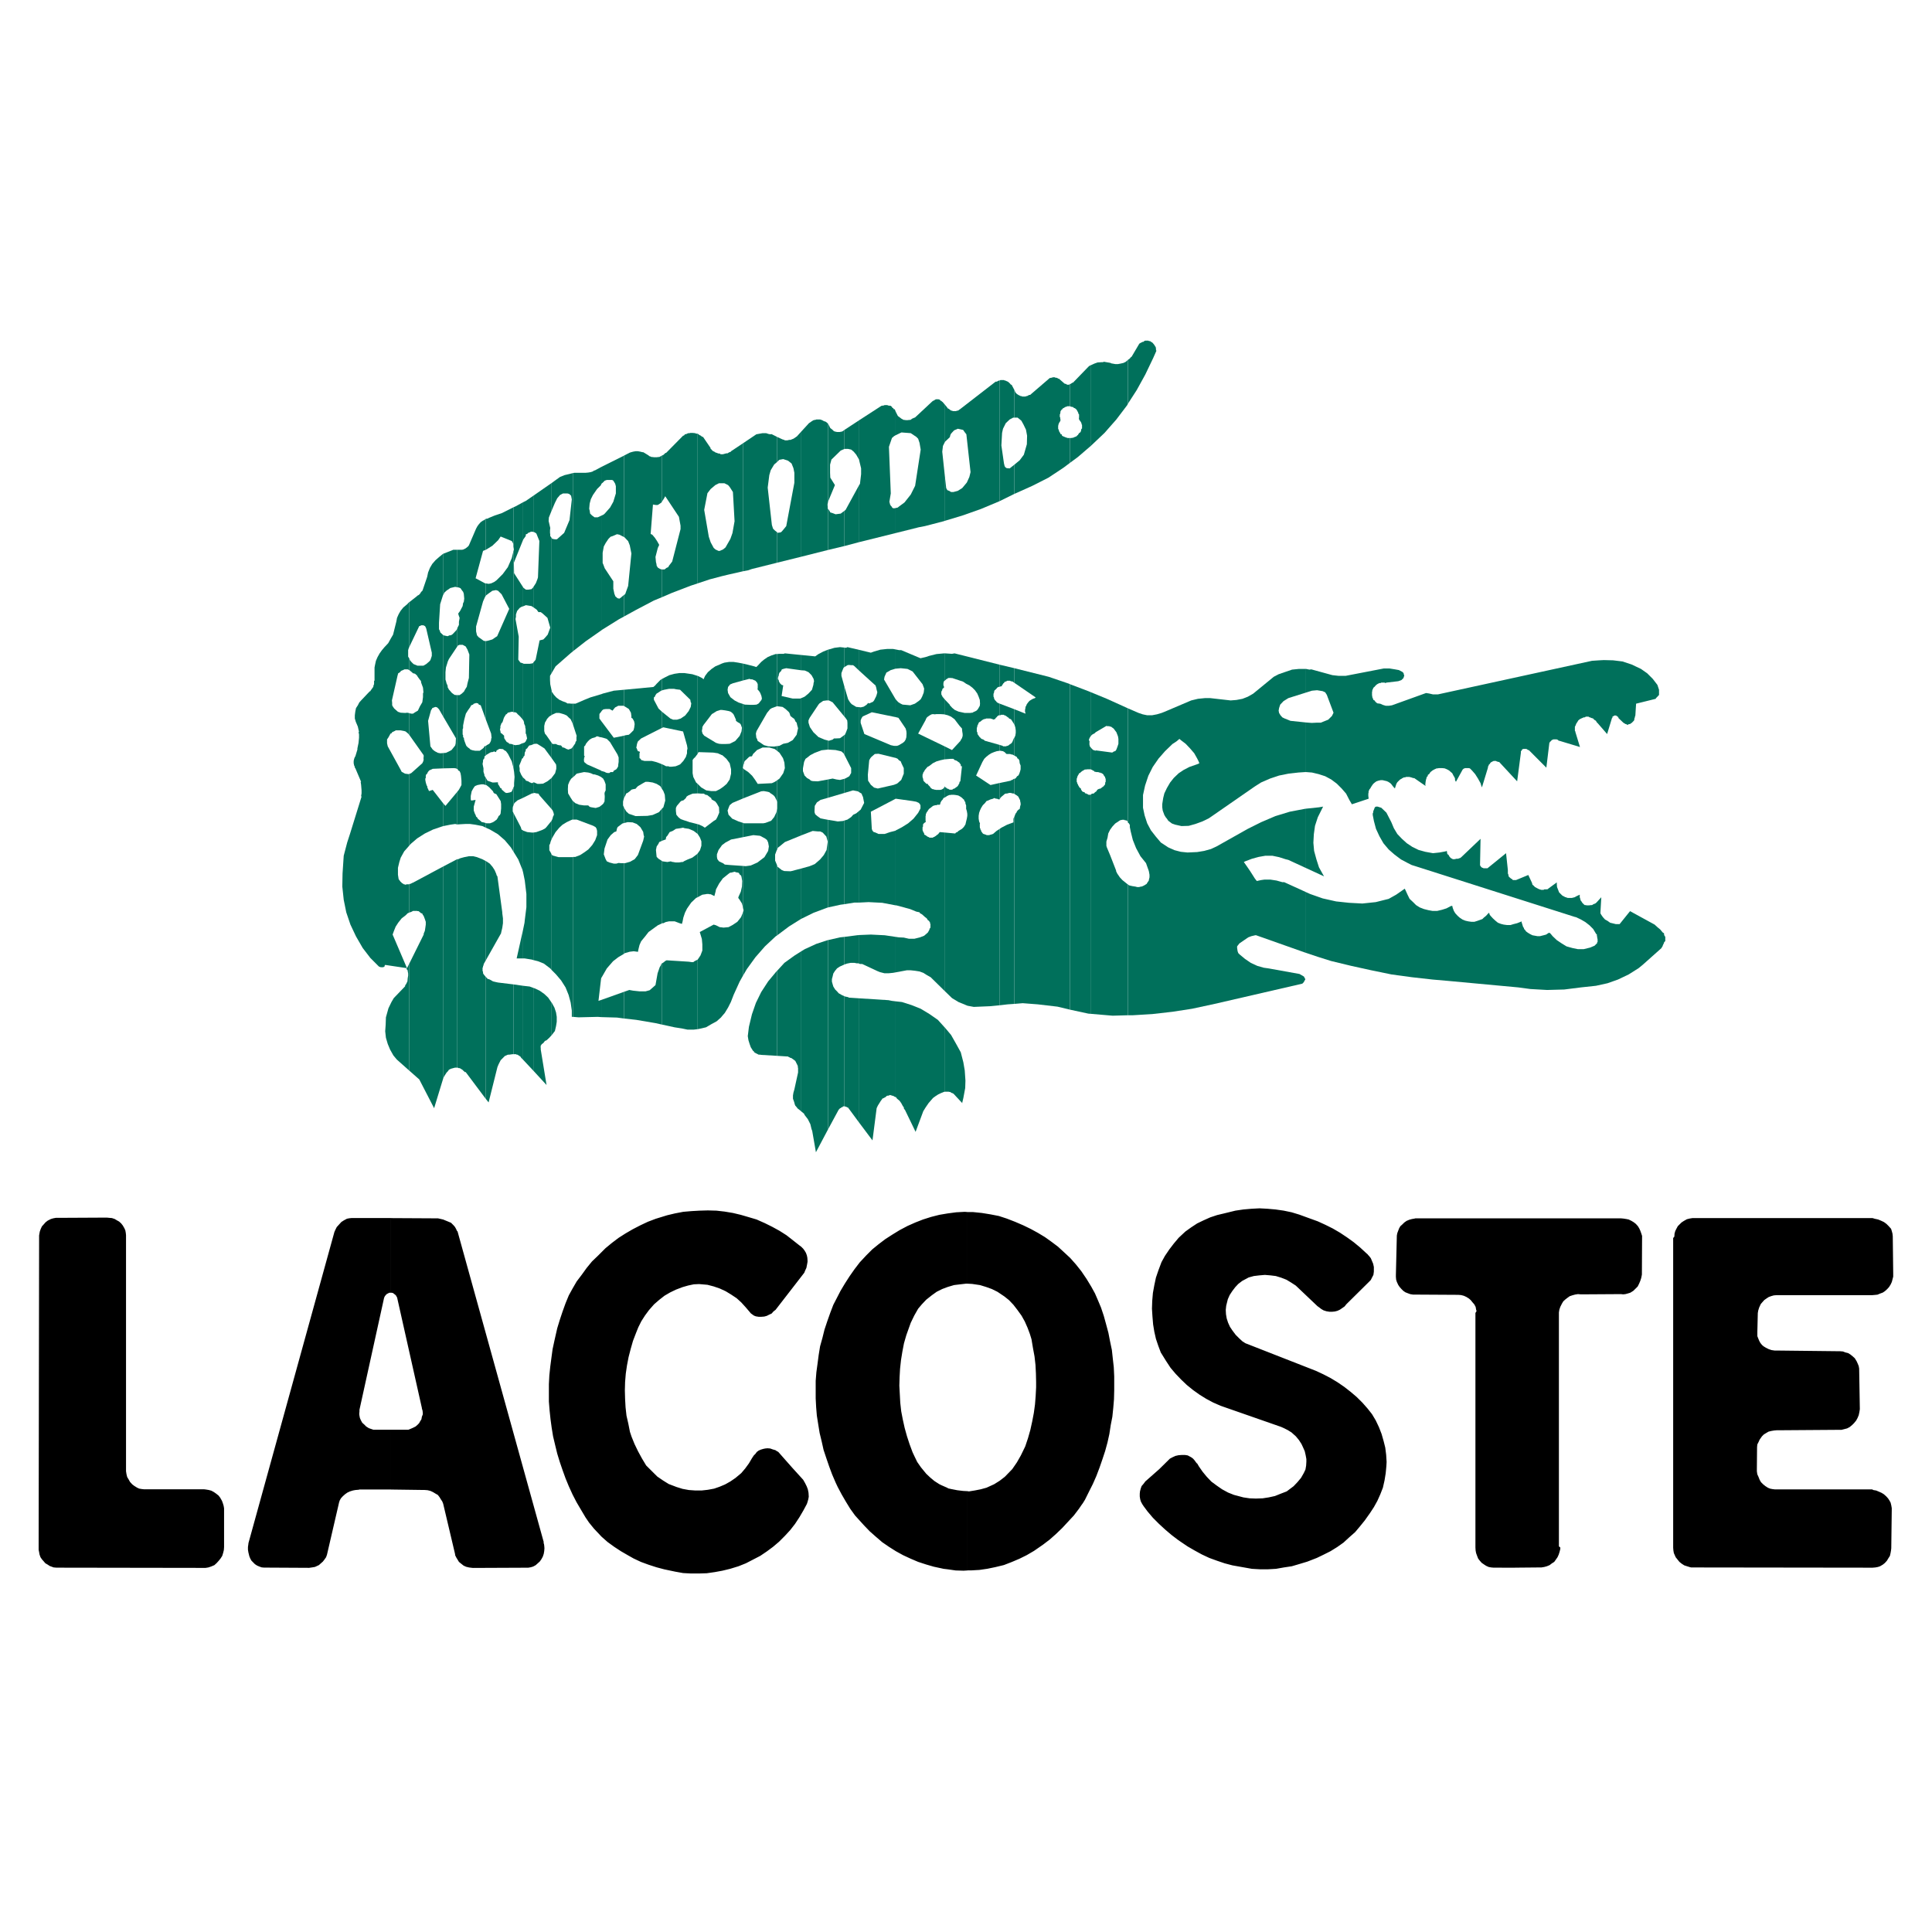 <?xml version="1.0" encoding="utf-8"?>
<!-- Generator: Adobe Illustrator 16.0.0, SVG Export Plug-In . SVG Version: 6.00 Build 0)  -->
<!DOCTYPE svg PUBLIC "-//W3C//DTD SVG 1.1//EN" "http://www.w3.org/Graphics/SVG/1.1/DTD/svg11.dtd">
<svg version="1.1" id="Layer_1" xmlns="http://www.w3.org/2000/svg" xmlns:xlink="http://www.w3.org/1999/xlink" x="0px" y="0px"
	 width="100px" height="100px" viewBox="0 0 100 100" enable-background="new 0 0 100 100" xml:space="preserve">
<g>
	<path fill-rule="evenodd" clip-rule="evenodd" d="M50.079,81.286v-4.104l0.071,0.013l0.301-0.048l0.311-0.061l0.301-0.083
		l0.396-0.181l0.287-0.18l0.264-0.204l0.384-0.396l0.24-0.349l0.205-0.36l0.227-0.467l0.145-0.433l0.119-0.42l0.098-0.444
		l0.084-0.442l0.059-0.433l0.035-0.443l0.023-0.445v-0.275l-0.01-0.443l-0.023-0.445l-0.049-0.432l-0.084-0.455l-0.072-0.433
		l-0.084-0.276l-0.121-0.323l-0.143-0.324l-0.168-0.301L52.659,67.8l-0.204-0.264l-0.229-0.241l-0.239-0.191l-0.359-0.241
		l-0.289-0.143l-0.3-0.108l-0.313-0.096l-0.407-0.06l-0.24-0.013v-3.708h0.276l0.468,0.048l0.445,0.072l0.432,0.084l0.408,0.133
		l0.432,0.167l0.42,0.181l0.396,0.192l0.371,0.203l0.359,0.217l0.336,0.24l0.336,0.252l0.312,0.287l0.324,0.301l0.287,0.323
		l0.287,0.359l0.277,0.409l0.24,0.396l0.191,0.347l0.156,0.36l0.156,0.371l0.145,0.433l0.119,0.433l0.119,0.443l0.084,0.433
		l0.096,0.456l0.049,0.455l0.049,0.432l0.023,0.48v0.444v0.275l-0.012,0.467l-0.037,0.445l-0.047,0.455l-0.084,0.433l-0.072,0.468
		l-0.096,0.432l-0.121,0.443l-0.143,0.433l-0.145,0.42l-0.168,0.443l-0.18,0.409l-0.205,0.407l-0.203,0.409l-0.119,0.192l0.07-0.097
		l-0.131,0.179l-0.131,0.192l-0.266,0.35l-0.299,0.322l-0.301,0.324l-0.324,0.312l-0.324,0.287l-0.348,0.265l-0.467,0.323
		l-0.373,0.218l-0.384,0.19l-0.396,0.168l-0.406,0.157l-0.444,0.107l-0.408,0.084l-0.409,0.06l-0.42,0.024H50.079L50.079,81.286
		L50.079,81.286z M60.002,76.043l-0.732,0.646l-0.012,0.024l-0.084,0.108l-0.084,0.097l-0.047,0.132l-0.037,0.144l-0.012,0.12v0.145
		l0.023,0.144l0.037,0.12l0.07,0.131l0.072,0.109l0.205,0.275l0.275,0.324l0.312,0.312l0.311,0.287l0.338,0.288l0.348,0.265
		l0.479,0.325l0.373,0.216l0.371,0.203l0.385,0.18l0.396,0.144l0.396,0.134l0.406,0.107l0.602,0.107l0.406,0.072l0.42,0.024h0.408
		l0.42-0.024l0.408-0.072l0.408-0.061l0.408-0.12l0.395-0.119l0.494-0.192l0.348-0.168l0.359-0.18l0.348-0.216l0.324-0.229
		l0.299-0.275l0.301-0.265l0.252-0.299l0.252-0.312l0.264-0.372l0.205-0.312l0.18-0.324l0.156-0.348l0.131-0.336l0.084-0.372
		l0.061-0.373l0.035-0.37l0.012-0.218l-0.023-0.371l-0.047-0.372l-0.084-0.335l-0.107-0.373l-0.135-0.348l-0.166-0.349l-0.193-0.324
		l-0.227-0.288l-0.275-0.312L70.213,72.3L69.9,72.035l-0.324-0.253l-0.348-0.238l-0.359-0.217l-0.371-0.192l-0.385-0.18
		l-3.648-1.428l-0.154-0.097l-0.182-0.168l-0.168-0.168l-0.18-0.24l-0.119-0.179l-0.098-0.217l-0.07-0.216l-0.037-0.217L63.445,67.8
		l0.023-0.216l0.084-0.337l0.096-0.216l0.133-0.203l0.156-0.205l0.156-0.167l0.203-0.156l0.336-0.18l0.266-0.073l0.287-0.034
		l0.287-0.024l0.289,0.024l0.275,0.034l0.275,0.084l0.277,0.108l0.238,0.144l0.242,0.157l1.125,1.068l0.084,0.059l0.109,0.085
		l0.121,0.071l0.154,0.049l0.156,0.024h0.133l0.143-0.014l0.133-0.035l0.131-0.061l0.121-0.083l0.121-0.085l0.084-0.107l1.176-1.163
		l0.094-0.097l0.061-0.121l0.074-0.143l0.023-0.168v-0.097V65.58l-0.037-0.169l-0.061-0.145l-0.061-0.144l-0.094-0.118l-0.061-0.061
		h0.012l-0.096-0.084l-0.312-0.288l-0.334-0.276l-0.35-0.252l-0.361-0.24l-0.371-0.216l-0.383-0.191l-0.396-0.181l-0.564-0.204
		l-0.395-0.144l-0.396-0.12l-0.408-0.085l-0.42-0.06l-0.42-0.037l-0.408-0.022l-0.42,0.022l-0.42,0.037l-0.408,0.06l-0.588,0.144
		l-0.359,0.085l-0.361,0.12l-0.348,0.156l-0.324,0.156l-0.311,0.204l-0.301,0.216l-0.348,0.324l-0.252,0.3l-0.229,0.299
		l-0.229,0.338l-0.178,0.322l-0.158,0.42l-0.131,0.384l-0.084,0.396l-0.072,0.396l-0.035,0.408l-0.014,0.406l0.025,0.397
		l0.035,0.419l0.061,0.372l0.084,0.373l0.121,0.359l0.131,0.348l0.275,0.443l0.229,0.349l0.264,0.312l0.287,0.3l0.289,0.276
		l0.324,0.263l0.336,0.24l0.348,0.216l0.359,0.192l0.385,0.168l0.205,0.072l2.926,1.021l0.156,0.07l0.191,0.097l0.193,0.12
		l0.227,0.204l0.158,0.192l0.131,0.203l0.084,0.181l0.084,0.191l0.047,0.205l0.037,0.202v0.134l-0.012,0.203l-0.035,0.204
		l-0.086,0.181l-0.143,0.251l-0.18,0.216l-0.205,0.216L66.6,77.194l-0.311,0.12l-0.299,0.12l-0.324,0.071l-0.312,0.048l-0.35,0.012
		l-0.322-0.012l-0.324-0.048l-0.492-0.131l-0.301-0.12l-0.311-0.169l-0.275-0.191l-0.277-0.205l-0.24-0.251l-0.217-0.264
		l-0.191-0.275l-0.084-0.145l-0.023-0.012l-0.049-0.061l-0.059-0.084l-0.084-0.097l-0.096-0.071l-0.182-0.097l-0.143-0.023h-0.168
		l-0.168,0.013l-0.156,0.035l-0.156,0.072l-0.133,0.071L60.002,76.043L60.002,76.043L60.002,76.043L60.002,76.043z M78.42,81.142
		l1.32-0.012h0.047l0.145-0.024l0.131-0.036l0.145-0.059l0.109-0.085l0.131-0.084l0.084-0.119l0.084-0.12l0.061-0.133l0.049-0.156
		l0.035-0.144v-0.071l-0.072-0.06V67.956v-0.025l0.023-0.144l0.049-0.145l0.084-0.167l0.072-0.12l0.107-0.097l0.107-0.083
		l0.119-0.085l0.145-0.048l0.133-0.036l0.145-0.023l0.156,0.013l2.076-0.013l0.107,0.013l0.119-0.013l0.133-0.036l0.119-0.036
		l0.156-0.097l0.121-0.119l0.107-0.107l0.072-0.145L84.9,66.3l0.047-0.144l0.037-0.181l0.01-2.004l-0.047-0.144L84.9,63.696
		l-0.049-0.108l-0.072-0.12l-0.107-0.119l-0.109-0.085l-0.119-0.072l-0.145-0.071l-0.119-0.024l-0.145-0.023l-0.131-0.012H73.26
		l-0.047,0.012l-0.133,0.023l-0.133,0.036l-0.143,0.06l-0.119,0.084l-0.098,0.097l-0.107,0.096l-0.061,0.107l-0.047,0.121
		l-0.049,0.132l-0.023,0.119l-0.049,2.041v0.095l0.012,0.145l0.037,0.121l0.072,0.155l0.072,0.107l0.096,0.108l0.096,0.095
		l0.107,0.073l0.121,0.048l0.131,0.048l0.145,0.023h0.109l2.23,0.013l0.145,0.012l0.143,0.036l0.133,0.061l0.133,0.083l0.094,0.084
		l0.098,0.121l0.084,0.096l0.07,0.131l0.025,0.145l0.023,0.072l-0.059,0.097v12.106v0.036l0.01,0.156l0.025,0.132l0.061,0.168
		l0.047,0.118l0.084,0.108l0.096,0.109l0.121,0.084l0.107,0.07l0.133,0.061l0.131,0.024l0.133,0.012h0.047H78.42L78.42,81.142
		L78.42,81.142L78.42,81.142z M87.646,63.048H87.6l-0.145,0.024l-0.145,0.036l-0.168,0.096l-0.107,0.071l-0.109,0.108l-0.084,0.084
		L86.77,63.6l-0.059,0.119l-0.037,0.133l-0.01,0.156l-0.061,0.071v16.007v0.024l0.012,0.145l0.023,0.132l0.096,0.216l0.096,0.12
		l0.096,0.119l0.121,0.097l0.131,0.084l0.145,0.047l0.158,0.049l0.059,0.012h0.084l9.275,0.012h0.023l0.145-0.012l0.131-0.024
		l0.109-0.036l0.143-0.083l0.107-0.085l0.109-0.12l0.072-0.12l0.084-0.132l0.035-0.155l0.023-0.131l0.012-0.109l0.025-1.992v-0.023
		v-0.061l-0.025-0.144l-0.035-0.143l-0.061-0.11l-0.07-0.107l-0.096-0.106l-0.121-0.108l-0.119-0.073l-0.133-0.059l-0.145-0.061
		l-0.143-0.024l-0.072-0.036h-5.039l-0.109-0.013l-0.119-0.022l-0.121-0.048l-0.131-0.084l-0.121-0.097l-0.107-0.108l-0.07-0.12
		l-0.061-0.155l-0.061-0.133l-0.023-0.155v-0.12l0.01-1.128l0.014-0.145l0.061-0.118l0.061-0.133l0.119-0.168l0.096-0.096
		l0.119-0.072l0.121-0.072l0.143-0.036l0.145-0.024l0.133-0.012h0.047l3.217-0.023h0.096l0.143-0.036l0.145-0.037l0.133-0.07
		l0.131-0.108l0.096-0.096l0.109-0.133l0.072-0.132l0.061-0.145l0.035-0.167l0.023-0.145l-0.035-2.101l-0.023-0.13l-0.049-0.121
		l-0.061-0.133l-0.096-0.155l-0.107-0.096l-0.121-0.097l-0.119-0.071l-0.145-0.036l-0.119-0.047l-0.156-0.013h-0.086l-3.215-0.036
		h-0.084l-0.154-0.023l-0.145-0.048l-0.145-0.072l-0.119-0.073l-0.084-0.071l-0.086-0.107l-0.059-0.108l-0.049-0.12l-0.047-0.12
		v-0.12v-0.12l0.023-0.959l0.023-0.133l0.049-0.156l0.084-0.18l0.084-0.096l0.096-0.108l0.121-0.085l0.107-0.07l0.131-0.048
		l0.133-0.037l0.145-0.012h4.955l0.131-0.012l0.133-0.013l0.145-0.06l0.131-0.048l0.107-0.071l0.121-0.108l0.098-0.108l0.082-0.132
		l0.061-0.131l0.035-0.133l0.037-0.144v-0.169l-0.023-1.919l-0.014-0.133l-0.035-0.133L97.881,63.6l-0.131-0.144l-0.107-0.107
		l-0.133-0.097l-0.154-0.072l-0.145-0.06l-0.17-0.036l-0.119-0.036H87.646L87.646,63.048z M50.079,62.735v3.708h-0.084l-0.312,0.036
		l-0.3,0.036l-0.324,0.096l-0.288,0.108l-0.288,0.143l-0.252,0.181l-0.289,0.229l-0.227,0.24l-0.192,0.227l-0.204,0.36l-0.18,0.372
		l-0.228,0.638l-0.121,0.419l-0.083,0.431l-0.072,0.444l-0.048,0.445l-0.024,0.431l-0.013,0.445l0.024,0.443l0.024,0.444
		l0.048,0.433l0.083,0.431l0.096,0.433l0.12,0.432l0.133,0.407l0.156,0.42l0.096,0.205l0.145,0.299l0.192,0.276l0.275,0.335
		l0.204,0.193l0.216,0.18l0.24,0.156l0.12,0.061l0.301,0.132l0,0l0.06,0.036l0.156,0.034l0.312,0.061l0.3,0.036l0.228,0.012v4.104
		l-0.204,0.012l-0.408-0.012l-0.42-0.06l-0.205-0.024l-0.108-0.024l-0.396-0.085l-0.408-0.118l-0.407-0.133l-0.396-0.169
		l-0.384-0.178l-0.372-0.205l-0.36-0.228l-0.348-0.239l-0.336-0.289l-0.312-0.276l-0.288-0.3l-0.468-0.515l-0.252-0.35l-0.227-0.371
		l-0.216-0.372l-0.204-0.384l-0.108-0.229l-0.18-0.419l-0.156-0.419l-0.144-0.421l-0.144-0.433l-0.096-0.43l-0.108-0.445
		l-0.072-0.444l-0.072-0.455l-0.036-0.433l-0.024-0.457v-0.455v-0.455l0.036-0.445l0.06-0.443l0.06-0.456l0.072-0.444l0.121-0.432
		l0.107-0.432l0.144-0.432l0.157-0.443l0.156-0.408l0.168-0.325l0.204-0.396l0.229-0.383l0.239-0.372l0.252-0.36L44.5,65.34
		l0.336-0.36l0.312-0.312l0.324-0.264l0.347-0.264l0.373-0.24l0.372-0.228l0.408-0.216l0.408-0.181l0.396-0.155l0.42-0.133
		l0.42-0.107l0.432-0.073l0.444-0.059l0.444-0.024L50.079,62.735L50.079,62.735L50.079,62.735z M20.238,77.098v-3.095h0.744h0.024
		h0.132l0.121-0.049l0.108-0.047l0.144-0.072l0.097-0.084l0.083-0.085l0.06-0.107l0.061-0.095l0.024-0.134l0.048-0.12v-0.07
		l-0.012-0.12l-0.036-0.12v-0.024L20.55,67.14l-0.024-0.012v-0.024l-0.012-0.013l-0.012-0.023l-0.012-0.024l-0.024-0.012
		l-0.012-0.024l-0.024-0.011l-0.061-0.049l-0.036-0.023l-0.061-0.013h-0.035v-3.863l2.436,0.013l0.264,0.06l0.204,0.084l0.204,0.084
		l0.132,0.132l0.072,0.084l0.06,0.108l0.048,0.106l0.024,0.013l4.464,16.092l-0.012,0.022l0.024,0.072l0.012,0.084l0.011,0.132
		l-0.011,0.144l-0.024,0.144l-0.048,0.145l-0.072,0.132l-0.084,0.121l-0.108,0.097l-0.108,0.096l-0.132,0.071l-0.12,0.036
		l-0.131,0.023h-0.096l-2.771,0.012l-0.192-0.023l-0.156-0.037l-0.131-0.059l-0.121-0.096l-0.12-0.097l-0.072-0.119l-0.06-0.098
		l-0.061-0.119l-0.012-0.085l-0.612-2.591l-0.048-0.12l-0.072-0.107l-0.072-0.119l-0.084-0.108l-0.108-0.061L22.41,77.23
		l-0.132-0.061l-0.144-0.036l-0.156-0.012h-0.036L20.238,77.098L20.238,77.098L20.238,77.098z M41.008,75.971l-0.732-0.829
		L40.24,75.13l-0.108-0.071L40,75.022l-0.132-0.048l-0.144-0.012l-0.12,0.012l-0.108,0.023l-0.12,0.037l-0.108,0.048l-0.096,0.071
		L39.1,75.251l-0.084,0.083l-0.096,0.145l-0.156,0.265l-0.192,0.263l-0.204,0.241l-0.3,0.251l-0.264,0.181l-0.276,0.155
		l-0.288,0.121l-0.277,0.096l-0.324,0.06l-0.324,0.036h-0.324l-0.335-0.024l-0.325-0.059l-0.312-0.097l-0.408-0.156l-0.289-0.18
		l-0.3-0.205l-0.252-0.251l-0.324-0.323l-0.216-0.359l-0.204-0.374l-0.18-0.372l-0.156-0.384l-0.084-0.251l-0.083-0.421
		l-0.096-0.419l-0.048-0.433l-0.024-0.433l-0.012-0.443l0.012-0.432l0.036-0.432l0.061-0.42l0.083-0.433l0.108-0.419l0.12-0.421
		l0.157-0.409l0.12-0.299l0.156-0.312l0.192-0.3l0.204-0.276l0.264-0.3l0.264-0.229l0.276-0.216l0.288-0.168l0.3-0.145l0.348-0.132
		l0.289-0.083l0.288-0.061l0.276-0.013l0.432,0.037l0.323,0.084l0.312,0.107l0.312,0.144l0.276,0.168l0.288,0.191l0.24,0.218
		l0.228,0.251l0.216,0.253l0.047,0.059l0.084,0.062l0.084,0.059l0.096,0.037l0.144,0.023H39.4l0.156-0.012l0.132-0.036l0.12-0.061
		l0.131-0.059l0.096-0.109l0.108-0.083l1.487-1.921l0.037-0.095l0.072-0.156l0.036-0.181l0.023-0.133v-0.071L41.788,65.1
		l-0.024-0.12l-0.048-0.131l-0.072-0.121l-0.071-0.096l-0.108-0.107l-0.084-0.061l-0.336-0.265l-0.336-0.263l-0.36-0.229
		l-0.372-0.204l-0.384-0.191L39.16,63.12l-0.408-0.121l-0.408-0.119l-0.408-0.097l-0.432-0.072l-0.42-0.048l-0.444-0.012
		l-0.432,0.012l-0.42,0.024l-0.42,0.036l-0.433,0.083l-0.407,0.097l-0.588,0.181l-0.408,0.155l-0.383,0.181l-0.396,0.204
		l-0.372,0.216l-0.36,0.229l-0.348,0.263l-0.336,0.277l-0.384,0.384l-0.312,0.299l-0.276,0.337l-0.251,0.348l-0.265,0.349
		l-0.215,0.371l-0.192,0.348l-0.168,0.408l-0.156,0.432l-0.144,0.433l-0.132,0.432l-0.144,0.636l-0.096,0.445l-0.06,0.443
		l-0.06,0.456l-0.048,0.455l-0.024,0.457v0.443v0.457l0.036,0.455l0.048,0.455l0.06,0.444l0.072,0.444l0.108,0.455l0.108,0.444
		l0.132,0.432l0.144,0.421l0.156,0.432l0.168,0.407l0.192,0.421l0.204,0.396l0.24,0.408l0.228,0.384l0.18,0.265l0.252,0.311
		l0.396,0.421l0.312,0.276l0.348,0.252l0.348,0.228l0.373,0.216l0.275,0.155l0.384,0.181l0.396,0.145l0.408,0.132l0.408,0.108
		l0.564,0.119l0.408,0.073l0.408,0.022h0.408l0.408-0.013L37,81.371l0.396-0.073l0.396-0.096l0.433-0.133l0.384-0.154l0.372-0.192
		l0.372-0.193l0.336-0.227l0.324-0.24l0.312-0.265l0.3-0.301l0.276-0.299l0.252-0.324l0.228-0.348l0.204-0.348l0.18-0.336
		l0.035-0.108l0.037-0.132l0.024-0.132l-0.012-0.205l-0.036-0.18l-0.06-0.156l-0.084-0.168l-0.096-0.168L41.008,75.971
		L41.008,75.971L41.008,75.971z M2.924,81.142l7.667,0.012h0.048l0.144-0.023l0.144-0.048l0.168-0.071l0.12-0.109l0.108-0.12
		l0.096-0.12l0.084-0.132l0.048-0.155l0.035-0.144l0.012-0.156V78.07l-0.023-0.132l-0.036-0.119l-0.048-0.133l-0.096-0.169
		l-0.083-0.107l-0.12-0.096l-0.12-0.084l-0.132-0.072l-0.132-0.036l-0.144-0.024l-0.096-0.012H7.459l-0.12-0.013l-0.132-0.022
		L7.1,77.003l-0.156-0.097l-0.107-0.084l-0.108-0.12L6.655,76.57l-0.072-0.12l-0.036-0.145L6.523,76.15v-0.071V76.03V63.984v-0.048
		l-0.012-0.121l-0.024-0.132l-0.048-0.108l-0.083-0.144l-0.084-0.107l-0.107-0.097l-0.108-0.06l-0.12-0.072l-0.144-0.048
		L5.66,63.036l-0.132-0.013l-2.544,0.013H2.888l-0.132,0.024l-0.12,0.035L2.468,63.18L2.36,63.264l-0.096,0.108l-0.096,0.107
		l-0.061,0.133L2.06,63.744l-0.024,0.132l-0.012,0.071v0.121L2,80.025v0.085v0.107l0.024,0.12l0.024,0.132l0.048,0.133l0.072,0.106
		l0.096,0.109l0.083,0.097l0.121,0.071l0.108,0.071l0.132,0.048l0.06,0.024L2.924,81.142L2.924,81.142L2.924,81.142L2.924,81.142z
		 M20.238,63.048v3.863h-0.024h-0.06l-0.048,0.024l-0.047,0.023l-0.061,0.037l-0.036,0.047l-0.036,0.037l-0.012,0.023l-0.012,0.024
		l-0.024,0.06l-1.272,5.783v0.084l-0.012,0.133l0.012,0.095l0.024,0.12l0.048,0.109l0.071,0.13l0.108,0.097l0.096,0.097l0.132,0.084
		l0.061,0.023l0.18,0.061h0.912v3.095h-0.024h-1.608l-0.048,0.013l-0.156,0.012l-0.131,0.024l-0.156,0.048l-0.132,0.061l-0.12,0.084
		l-0.121,0.108l-0.096,0.106l-0.061,0.107l-0.036,0.11l-0.024,0.106l-0.6,2.592l-0.047,0.133l-0.084,0.12l-0.083,0.107l-0.109,0.096
		l-0.095,0.085l-0.204,0.095l-0.145,0.024l-0.156,0.023l-2.22-0.012h-0.108l-0.132-0.012l-0.132-0.048l-0.108-0.048l-0.108-0.071
		l-0.084-0.085l-0.096-0.097l-0.06-0.108l-0.048-0.118l-0.048-0.193l-0.024-0.144v-0.144l0.024-0.168v-0.025l4.451-16.113
		l0.048-0.108l0.072-0.144l0.12-0.132l0.12-0.132l0.132-0.084l0.156-0.084l0.12-0.023l0.12-0.013h0.096H20.238L20.238,63.048z"/>
	<polygon fill-rule="evenodd" clip-rule="evenodd" fill="#00705B" points="21.066,50.112 21.03,50.161 21.089,50.197 21.102,50.257 
		21.126,50.389 21.126,50.497 21.102,50.641 21.089,50.796 21.018,50.94 20.97,51.001 20.97,51.049 20.382,51.661 20.262,51.865 
		20.106,52.188 19.975,52.657 19.962,53.041 19.938,53.377 19.975,53.713 20.07,54.036 20.19,54.324 20.358,54.624 20.538,54.841 
		21.186,55.417 21.186,49.873 21.066,50.112 20.322,48.373 20.322,48.373 20.382,48.205 20.478,47.965 20.61,47.76 20.791,47.533 
		20.994,47.377 21.066,47.305 21.102,47.269 21.162,47.245 21.186,47.233 21.186,45.77 21.15,45.77 21.066,45.77 20.97,45.793 
		20.934,45.77 20.898,45.77 20.874,45.746 20.826,45.721 20.791,45.697 20.766,45.661 20.73,45.637 20.706,45.601 20.634,45.505 
		20.598,45.277 20.598,44.917 20.67,44.617 20.742,44.39 20.922,44.065 21.186,43.766 21.186,40.058 21.15,40.069 20.97,40.045 
		20.922,40.022 20.922,40.022 20.862,39.986 20.791,39.95 20.73,39.83 20.07,38.63 20.034,38.474 20.034,38.378 20.034,38.27 
		20.094,38.186 20.154,38.079 20.214,37.97 20.262,37.958 20.298,37.898 20.454,37.826 20.478,37.802 20.574,37.802 20.598,37.802 
		20.73,37.802 20.922,37.838 20.994,37.861 21.126,37.97 21.186,38.042 21.186,36.914 21.15,36.902 21.066,36.89 20.994,36.902 
		20.97,36.902 20.742,36.89 20.598,36.842 20.406,36.674 20.346,36.59 20.298,36.506 20.298,36.47 20.298,36.386 20.286,36.254 
		20.286,36.254 20.574,34.982 20.61,34.851 20.706,34.791 20.742,34.754 20.742,34.73 20.862,34.683 20.934,34.646 20.994,34.646 
		20.994,34.646 21.102,34.646 21.186,34.683 21.186,34.083 21.162,34.046 21.126,33.986 21.126,33.854 21.126,33.734 21.126,33.651 
		21.162,33.531 21.186,33.483 21.186,31.167 21.126,31.214 21.102,31.251 21.018,31.323 20.874,31.443 20.73,31.623 20.634,31.791 
		20.55,31.982 20.514,32.174 20.346,32.847 20.227,33.051 20.094,33.291 19.902,33.495 19.77,33.651 19.65,33.818 19.542,34.01 
		19.458,34.203 19.411,34.418 19.386,34.55 19.386,35.234 19.362,35.234 19.362,35.283 19.362,35.39 19.35,35.45 19.326,35.486 
		19.326,35.546 19.29,35.594 19.23,35.679 19.194,35.726 19.17,35.774 19.134,35.786 18.691,36.254 18.595,36.362 18.522,36.506 
		18.427,36.65 18.39,36.831 18.366,37.022 18.366,37.19 18.415,37.358 18.486,37.526 18.522,37.61 18.583,37.886 18.558,37.886 
		18.583,38.018 18.583,38.186 18.558,38.45 18.499,38.738 18.499,38.798 18.39,39.158 18.366,39.182 18.331,39.278 18.306,39.386 
		18.306,39.506 18.331,39.626 18.354,39.662 18.366,39.734 18.39,39.758 18.691,40.466 18.667,40.466 18.691,40.622 18.714,40.91 
		18.714,41.066 18.691,41.209 18.714,41.233 18.114,43.166 17.97,43.609 17.791,44.293 17.73,45.217 17.718,45.889 17.791,46.573 
		17.922,47.221 18.138,47.857 18.427,48.469 18.774,49.069 19.17,49.585 19.614,50.029 19.71,50.065 19.782,50.065 19.831,50.065 
		19.902,50.029 19.914,49.968 19.938,49.944 21.066,50.112 	"/>
	<polygon fill-rule="evenodd" clip-rule="evenodd" fill="#00705B" points="21.186,43.766 21.258,43.682 21.594,43.394 21.99,43.142 
		22.41,42.938 22.866,42.782 22.95,42.757 22.95,41.594 22.398,40.885 22.206,40.946 22.206,40.946 22.122,40.766 22.11,40.682 
		22.085,40.658 22.038,40.502 22.014,40.37 22.014,40.298 22.038,40.262 22.038,40.154 22.062,40.082 22.11,40.045 22.146,39.962 
		22.218,39.877 22.398,39.794 22.95,39.77 22.95,38.978 22.794,38.99 22.662,38.966 22.506,38.882 22.506,38.882 22.398,38.798 
		22.278,38.63 22.158,37.31 22.314,36.746 22.35,36.71 22.374,36.65 22.41,36.638 22.47,36.614 22.542,36.59 22.626,36.614 
		22.662,36.65 22.722,36.71 22.95,37.106 22.95,32.883 22.794,32.738 22.758,32.63 22.722,32.57 22.722,32.535 22.722,32.403 
		22.722,32.235 22.782,31.275 22.926,30.818 22.95,30.771 22.95,28.659 22.926,28.671 22.734,28.827 22.542,28.995 22.374,29.187 
		22.254,29.391 22.158,29.631 22.11,29.859 21.87,30.566 21.858,30.579 21.798,30.639 21.738,30.735 21.677,30.794 21.606,30.831 
		21.57,30.867 21.186,31.167 21.186,33.483 21.702,32.403 21.738,32.403 21.798,32.366 21.894,32.366 21.917,32.366 21.99,32.403 
		22.014,32.427 22.062,32.535 22.35,33.783 22.35,33.95 22.278,34.166 22.218,34.238 22.146,34.299 22.062,34.371 21.917,34.455 
		21.87,34.455 21.606,34.455 21.402,34.371 21.294,34.262 21.294,34.262 21.222,34.178 21.186,34.083 21.186,34.683 21.186,34.683 
		21.342,34.814 21.378,34.851 21.402,34.851 21.486,34.875 21.534,34.922 21.57,34.946 21.63,35.042 21.762,35.222 21.786,35.234 
		21.798,35.33 21.894,35.594 21.917,35.834 21.894,35.895 21.894,36.086 21.858,36.35 21.738,36.554 21.63,36.782 21.486,36.866 
		21.378,36.938 21.282,36.938 21.186,36.914 21.186,38.042 21.917,39.074 21.93,39.11 21.93,39.158 21.917,39.266 21.93,39.278 
		21.917,39.374 21.894,39.434 21.858,39.506 21.294,40.01 21.222,40.045 21.222,40.045 21.186,40.058 21.186,43.766 	"/>
	<polygon fill-rule="evenodd" clip-rule="evenodd" fill="#00705B" points="21.186,55.417 21.702,55.872 22.47,57.36 22.95,55.788 
		22.95,44.845 21.354,45.697 21.342,45.697 21.294,45.721 21.258,45.746 21.21,45.746 21.186,45.77 21.186,45.77 21.186,47.233 
		21.258,47.209 21.318,47.185 21.378,47.149 21.414,47.149 21.51,47.149 21.546,47.149 21.594,47.149 21.606,47.161 21.666,47.161 
		21.726,47.209 21.798,47.269 21.858,47.281 21.87,47.329 21.93,47.413 21.99,47.569 22.038,47.713 22.038,47.857 22.014,48.025 
		21.99,48.181 21.93,48.325 21.93,48.373 21.186,49.873 21.186,55.417 21.186,55.417 	"/>
	<polygon fill-rule="evenodd" clip-rule="evenodd" fill="#00705B" points="23.67,32.511 23.67,33.446 23.67,33.459 23.238,34.107 
		23.178,34.238 23.142,34.358 23.082,34.55 23.058,34.791 23.058,35.006 23.058,35.174 23.105,35.33 23.105,35.354 23.166,35.486 
		23.178,35.594 23.202,35.618 23.226,35.679 23.394,35.871 23.526,35.966 23.622,35.978 23.67,35.978 23.67,39.806 23.598,39.77 
		23.502,39.758 22.95,39.77 22.95,38.978 23.082,38.966 23.238,38.894 23.37,38.822 23.478,38.69 23.478,38.69 23.562,38.582 
		23.586,38.474 23.598,38.222 23.598,38.21 22.95,37.106 22.95,32.883 23.166,32.93 23.273,32.883 23.334,32.883 23.43,32.823 
		23.622,32.618 23.67,32.535 23.67,32.511 	"/>
	<polygon fill-rule="evenodd" clip-rule="evenodd" fill="#00705B" points="23.67,28.455 23.465,28.455 23.406,28.479 23.166,28.575 
		22.95,28.659 22.95,30.771 23.01,30.663 23.118,30.566 23.31,30.435 23.562,30.375 23.67,30.398 23.67,28.455 23.67,28.455 	"/>
	<polygon fill-rule="evenodd" clip-rule="evenodd" fill="#00705B" points="22.95,42.757 23.31,42.685 23.562,42.649 23.658,42.673 
		23.67,42.673 23.67,40.982 23.058,41.713 22.95,41.594 22.95,42.757 22.95,42.757 	"/>
	<polygon fill-rule="evenodd" clip-rule="evenodd" fill="#00705B" points="22.95,55.788 23.01,55.68 23.118,55.513 23.178,55.453 
		23.238,55.368 23.334,55.32 23.465,55.284 23.562,55.26 23.658,55.26 23.67,55.26 23.67,44.473 23.658,44.473 22.95,44.845 
		22.95,55.788 22.95,55.788 	"/>
	<polygon fill-rule="evenodd" clip-rule="evenodd" fill="#00705B" points="23.67,42.673 24.078,42.649 24.33,42.649 24.594,42.685 
		24.966,42.757 25.146,42.841 25.146,42.602 24.978,42.554 24.941,42.554 24.833,42.458 24.75,42.398 24.689,42.302 24.642,42.265 
		24.617,42.182 24.582,42.122 24.522,41.954 24.522,41.882 24.522,41.75 24.617,41.402 24.39,41.438 24.366,41.377 24.366,41.198 
		24.414,40.958 24.486,40.826 24.558,40.717 24.594,40.682 24.714,40.633 24.906,40.598 25.025,40.598 25.146,40.633 25.146,40.274 
		25.134,40.238 25.074,40.154 25.074,40.106 25.025,39.95 25.025,39.77 24.978,39.542 25.002,39.41 25.002,39.35 25.025,39.302 
		25.074,39.242 25.074,39.158 25.146,39.098 25.146,38.606 25.074,38.63 25.074,38.63 25.038,38.702 24.966,38.762 24.917,38.798 
		24.833,38.858 24.726,38.858 24.594,38.858 24.461,38.834 24.354,38.798 24.354,38.798 24.293,38.738 24.222,38.69 24.138,38.606 
		24.113,38.546 24.042,38.354 24.006,38.222 24.029,38.222 23.97,38.15 23.97,38.114 23.97,38.055 23.946,38.018 23.946,37.934 
		23.946,37.742 23.97,37.693 23.97,37.55 24.029,37.25 24.113,36.938 24.234,36.746 24.33,36.614 24.39,36.506 24.486,36.47 
		24.522,36.422 24.582,36.411 24.642,36.386 24.75,36.411 24.786,36.47 24.882,36.506 25.146,37.238 25.146,33.183 25.134,33.183 
		25.038,33.17 24.941,33.099 24.773,32.979 24.689,32.883 24.642,32.679 24.642,32.427 25.002,31.131 25.109,30.891 25.146,30.831 
		25.146,30.195 25.109,30.195 24.617,29.931 25.002,28.515 25.146,28.455 25.146,26.859 25.109,26.871 25.074,26.919 25.002,26.943 
		24.882,27.027 24.786,27.135 24.714,27.231 24.642,27.363 24.27,28.227 24.222,28.287 24.162,28.335 24.102,28.383 24.029,28.419 
		23.982,28.443 23.97,28.443 23.922,28.455 23.885,28.455 23.861,28.455 23.67,28.455 23.67,30.398 23.754,30.411 23.837,30.447 
		23.885,30.519 23.946,30.603 23.97,30.627 24.006,30.735 24.029,30.986 24.006,31.155 23.97,31.214 23.946,31.371 23.814,31.623 
		23.718,31.754 23.73,31.815 23.754,31.886 23.79,31.982 23.754,32.187 23.754,32.343 23.67,32.511 23.67,33.446 23.694,33.422 
		23.73,33.398 23.79,33.375 23.861,33.375 23.861,33.375 23.946,33.375 24.102,33.459 24.198,33.627 24.293,33.879 24.27,35.091 
		24.198,35.366 24.198,35.366 24.162,35.546 24.078,35.679 24.006,35.81 23.97,35.834 23.91,35.895 23.79,35.978 23.754,35.978 
		23.67,35.978 23.67,39.806 23.694,39.818 23.718,39.877 23.79,39.914 23.837,40.022 23.861,40.154 23.885,40.406 23.885,40.633 
		23.814,40.766 23.754,40.874 23.67,40.982 23.67,42.673 	"/>
	<polygon fill-rule="evenodd" clip-rule="evenodd" fill="#00705B" points="23.67,55.26 23.694,55.26 23.73,55.284 23.778,55.284 
		23.814,55.296 23.91,55.356 23.922,55.368 23.97,55.393 23.982,55.429 24.029,55.453 24.042,55.488 24.102,55.488 25.146,56.88 
		25.146,50.569 25.098,50.509 25.038,50.437 25.025,50.413 25.002,50.377 25.002,50.305 24.978,50.257 24.978,50.22 24.978,50.125 
		24.978,50.089 25.002,50.053 25.002,50.005 25.025,49.968 25.038,49.897 25.146,49.705 25.146,44.569 24.966,44.473 24.689,44.366 
		24.486,44.317 24.27,44.317 24.029,44.366 23.814,44.425 23.718,44.473 23.67,44.473 23.67,55.26 23.67,55.26 	"/>
	<polygon fill-rule="evenodd" clip-rule="evenodd" fill="#00705B" points="26.574,28.539 26.574,36.866 26.574,36.866 26.55,36.842 
		26.478,36.842 26.382,36.866 26.286,36.89 26.286,36.89 26.225,36.962 26.19,36.974 26.093,37.13 26.069,37.19 26.033,37.31 
		26.033,37.31 25.998,37.406 25.962,37.418 25.914,37.55 25.901,37.574 25.901,37.634 25.901,37.669 25.877,37.766 25.901,37.838 
		25.914,37.934 25.974,37.97 26.093,38.079 26.093,38.162 26.105,38.222 26.225,38.402 26.321,38.45 26.358,38.498 26.478,38.51 
		26.574,38.546 26.574,39.734 26.574,39.734 26.489,39.41 26.417,39.266 26.297,39.026 26.19,38.882 26.105,38.834 26.033,38.774 
		26.021,38.774 25.901,38.762 25.841,38.762 25.746,38.822 25.709,38.834 25.673,38.93 25.578,38.894 25.481,38.93 25.421,38.93 
		25.35,38.966 25.17,39.074 25.158,39.085 25.146,39.098 25.146,38.606 25.158,38.606 25.193,38.57 25.326,38.498 25.386,38.402 
		25.421,38.306 25.421,38.222 25.446,38.21 25.421,37.97 25.146,37.238 25.146,33.183 25.229,33.17 25.481,33.099 25.637,32.991 
		25.733,32.93 26.358,31.515 25.962,30.759 25.841,30.639 25.782,30.579 25.673,30.543 25.481,30.579 25.266,30.735 25.158,30.818 
		25.146,30.831 25.146,30.195 25.29,30.219 25.421,30.195 25.578,30.123 25.578,30.123 25.709,30.027 26.021,29.715 26.286,29.355 
		26.489,28.887 26.574,28.539 	"/>
	<polygon fill-rule="evenodd" clip-rule="evenodd" fill="#00705B" points="26.574,26.259 25.974,26.559 25.614,26.679 25.29,26.811 
		25.266,26.835 25.193,26.847 25.146,26.859 25.146,28.455 25.17,28.443 25.481,28.251 25.782,27.963 25.914,27.771 26.478,27.999 
		26.514,28.035 26.574,28.167 26.574,28.287 26.574,28.287 26.574,26.259 26.574,26.259 	"/>
	<polygon fill-rule="evenodd" clip-rule="evenodd" fill="#00705B" points="25.146,42.841 25.361,42.938 25.77,43.178 26.129,43.489 
		26.441,43.861 26.574,44.077 26.574,42.074 26.538,42.002 26.538,41.882 26.538,41.821 26.55,41.75 26.55,41.75 26.574,41.689 
		26.574,40.766 26.574,40.766 26.514,40.91 26.478,40.982 26.382,41.018 26.261,41.042 26.19,41.042 26.129,41.006 26.021,40.91 
		25.974,40.874 25.962,40.814 25.901,40.79 25.829,40.658 25.782,40.598 25.77,40.49 25.554,40.502 25.494,40.502 25.29,40.43 
		25.229,40.406 25.17,40.298 25.146,40.274 25.146,40.633 25.17,40.633 25.326,40.754 25.518,40.958 25.554,41.042 25.614,41.078 
		25.685,41.102 25.733,41.174 25.877,41.402 25.914,41.461 25.938,41.618 25.938,41.845 25.914,42.074 25.914,42.098 25.877,42.182 
		25.805,42.241 25.782,42.302 25.709,42.421 25.578,42.518 25.494,42.566 25.361,42.614 25.193,42.614 25.146,42.602 25.146,42.841 
		25.146,42.841 	"/>
	<polygon fill-rule="evenodd" clip-rule="evenodd" fill="#00705B" points="25.146,49.705 25.938,48.301 25.938,48.277 
		25.998,48.025 26.033,47.785 26.033,47.533 25.998,47.269 25.998,47.221 25.746,45.361 25.709,45.313 25.685,45.229 25.602,45.037 
		25.494,44.869 25.35,44.701 25.17,44.582 25.146,44.569 25.146,49.705 25.146,49.705 	"/>
	<polygon fill-rule="evenodd" clip-rule="evenodd" fill="#00705B" points="25.146,56.88 25.29,57.061 25.746,55.236 25.805,55.092 
		25.914,54.877 26.069,54.72 26.129,54.66 26.213,54.624 26.261,54.601 26.297,54.589 26.358,54.589 26.538,54.564 26.574,54.564 
		26.574,50.952 25.782,50.856 25.673,50.833 25.518,50.796 25.35,50.701 25.29,50.677 25.229,50.665 25.217,50.629 25.158,50.581 
		25.146,50.569 25.146,56.88 25.146,56.88 	"/>
	<polygon fill-rule="evenodd" clip-rule="evenodd" fill="#00705B" points="27.077,38.462 27.077,39.218 27.065,39.242 
		27.018,39.266 26.994,39.337 26.958,39.434 26.897,39.578 26.874,39.638 26.897,39.77 26.897,39.914 26.981,40.106 27.065,40.238 
		27.077,40.25 27.077,41.293 26.789,41.425 26.633,41.558 26.598,41.629 26.574,41.689 26.574,40.766 26.609,40.693 26.609,40.538 
		26.633,40.214 26.609,39.95 26.574,39.734 26.574,38.546 26.669,38.57 26.874,38.546 27.029,38.474 27.077,38.462 	"/>
	<polygon fill-rule="evenodd" clip-rule="evenodd" fill="#00705B" points="27.077,25.995 26.682,26.211 26.574,26.259 
		26.574,28.287 26.598,28.443 26.574,28.539 26.574,36.866 26.669,36.866 26.742,36.902 26.789,36.962 26.897,37.059 26.994,37.166 
		27.077,37.274 27.077,34.334 27.065,34.334 26.922,34.287 26.897,34.238 26.849,34.178 26.825,34.142 26.849,32.954 26.682,32.042 
		26.706,31.923 26.706,31.802 26.706,31.802 26.742,31.695 26.766,31.623 26.897,31.467 26.994,31.407 27.077,31.382 27.077,30.398 
		26.609,29.667 26.598,29.127 27.077,27.939 27.077,25.995 27.077,25.995 	"/>
	<polygon fill-rule="evenodd" clip-rule="evenodd" fill="#00705B" points="27.077,48.109 26.742,49.609 26.825,49.609 
		27.077,49.609 27.077,48.109 27.077,48.109 	"/>
	<polygon fill-rule="evenodd" clip-rule="evenodd" fill="#00705B" points="26.574,44.077 26.825,44.485 27.029,44.989 
		27.077,45.158 27.077,42.986 26.994,42.938 26.958,42.817 26.574,42.074 26.574,44.077 26.574,44.077 	"/>
	<polygon fill-rule="evenodd" clip-rule="evenodd" fill="#00705B" points="26.574,54.564 26.633,54.564 26.669,54.564 
		26.706,54.564 26.742,54.589 26.789,54.589 26.801,54.601 26.874,54.649 26.934,54.685 26.981,54.757 27.077,54.853 27.077,51.024 
		26.574,50.952 26.574,54.564 26.574,54.564 	"/>
	<polygon fill-rule="evenodd" clip-rule="evenodd" fill="#00705B" points="27.605,40.502 27.605,41.054 27.569,41.066 
		27.533,41.066 27.077,41.293 27.077,40.25 27.186,40.346 27.221,40.406 27.342,40.442 27.414,40.49 27.533,40.538 27.605,40.502 	
		"/>
	<polygon fill-rule="evenodd" clip-rule="evenodd" fill="#00705B" points="27.605,34.299 27.605,38.522 27.485,38.57 27.401,38.582 
		27.354,38.63 27.282,38.738 27.221,38.774 27.209,38.834 27.209,38.858 27.162,38.954 27.149,39.11 27.102,39.158 27.077,39.218 
		27.077,38.462 27.149,38.438 27.209,38.378 27.282,38.222 27.246,38.055 27.246,38.03 27.209,37.958 27.209,37.886 27.209,37.742 
		27.186,37.646 27.186,37.586 27.149,37.502 27.125,37.442 27.125,37.382 27.089,37.286 27.077,37.274 27.077,34.334 27.102,34.358 
		27.221,34.358 27.414,34.358 27.569,34.334 27.605,34.299 27.605,34.299 	"/>
	<polygon fill-rule="evenodd" clip-rule="evenodd" fill="#00705B" points="27.605,30.398 27.605,31.431 27.509,31.371 
		27.221,31.323 27.077,31.382 27.077,30.398 27.102,30.435 27.221,30.519 27.293,30.519 27.354,30.519 27.509,30.495 27.605,30.398 
		27.605,30.398 	"/>
	<polygon fill-rule="evenodd" clip-rule="evenodd" fill="#00705B" points="27.605,25.659 27.221,25.924 27.077,25.995 
		27.077,27.939 27.089,27.916 27.209,27.748 27.221,27.651 27.282,27.639 27.342,27.58 27.414,27.555 27.485,27.519 27.545,27.519 
		27.605,27.531 27.605,25.659 27.605,25.659 	"/>
	<polygon fill-rule="evenodd" clip-rule="evenodd" fill="#00705B" points="27.077,45.158 27.162,45.577 27.246,46.273 
		27.246,46.957 27.162,47.629 27.149,47.76 27.077,48.109 27.077,49.609 27.162,49.609 27.533,49.669 27.605,49.693 27.605,43.093 
		27.533,43.093 27.293,43.069 27.089,42.998 27.077,42.986 27.077,45.158 27.077,45.158 	"/>
	<polygon fill-rule="evenodd" clip-rule="evenodd" fill="#00705B" points="27.077,54.853 27.605,55.417 27.605,51.133 
		27.414,51.062 27.077,51.024 27.077,54.853 27.077,54.853 	"/>
	<polygon fill-rule="evenodd" clip-rule="evenodd" fill="#00705B" points="28.553,40.262 28.553,41.882 27.93,41.174 27.869,41.078 
		27.762,41.066 27.666,41.042 27.666,41.042 27.605,41.054 27.605,40.502 27.629,40.49 27.737,40.538 27.821,40.574 27.917,40.574 
		28.109,40.562 28.35,40.43 28.541,40.274 28.553,40.262 	"/>
	<polygon fill-rule="evenodd" clip-rule="evenodd" fill="#00705B" points="28.553,35.75 28.481,35.415 28.469,35.198 28.469,34.982 
		28.553,34.838 28.553,27.855 28.529,27.807 28.481,27.748 28.481,27.651 28.469,27.591 28.469,27.447 28.481,27.328 28.397,26.967 
		28.409,26.787 28.529,26.487 28.553,26.427 28.553,25 27.605,25.659 27.605,27.531 27.677,27.555 27.762,27.615 27.917,27.999 
		27.845,29.883 27.821,29.967 27.737,30.183 27.605,30.387 27.605,30.398 27.605,31.431 27.785,31.562 27.869,31.683 27.989,31.683 
		28.085,31.754 28.337,31.982 28.481,32.487 28.35,32.847 28.205,33.015 28.122,33.099 27.93,33.146 27.725,34.142 27.701,34.178 
		27.605,34.287 27.605,34.299 27.605,38.522 27.677,38.498 27.797,38.498 27.917,38.57 28.181,38.738 28.553,39.242 28.553,38.45 
		28.277,38.055 28.205,37.97 28.17,37.838 28.17,37.693 28.17,37.574 28.205,37.418 28.205,37.406 28.277,37.286 28.313,37.214 
		28.433,37.083 28.553,37.01 28.553,35.75 28.553,35.75 	"/>
	<polygon fill-rule="evenodd" clip-rule="evenodd" fill="#00705B" points="27.605,49.693 27.845,49.753 28.146,49.873 
		28.481,50.125 28.553,50.208 28.553,44.233 28.541,44.221 28.529,44.174 28.433,44.005 28.433,43.97 28.433,43.837 28.433,43.741 
		28.469,43.682 28.505,43.549 28.553,43.429 28.553,42.47 28.541,42.494 28.481,42.566 28.433,42.625 28.277,42.817 28.217,42.877 
		28.085,42.95 27.762,43.069 27.605,43.093 27.605,49.693 27.605,49.693 	"/>
	<polygon fill-rule="evenodd" clip-rule="evenodd" fill="#00705B" points="27.605,55.417 28.289,56.16 27.989,54.324 27.989,54.288 
		27.989,54.24 27.978,54.181 27.989,54.169 27.989,54.108 28.013,54.096 28.037,54.048 28.122,53.988 28.205,53.88 28.289,53.845 
		28.433,53.713 28.553,53.581 28.553,51.9 28.374,51.637 28.17,51.445 27.93,51.276 27.677,51.157 27.605,51.133 27.605,55.417 
		27.605,55.417 	"/>
	<polygon fill-rule="evenodd" clip-rule="evenodd" fill="#00705B" points="29.669,38.63 29.669,40.214 29.561,40.31 29.478,40.442 
		29.405,40.622 29.393,40.85 29.405,41.066 29.525,41.27 29.646,41.461 29.669,41.474 29.669,42.421 29.622,42.421 29.537,42.458 
		29.333,42.554 29.117,42.685 28.949,42.841 28.757,43.069 28.589,43.357 28.553,43.429 28.553,42.47 28.589,42.398 28.625,42.265 
		28.673,42.169 28.649,42.062 28.601,41.941 28.553,41.882 28.553,40.262 28.733,40.022 28.793,39.794 28.793,39.662 28.781,39.566 
		28.553,39.242 28.553,38.45 28.601,38.51 28.781,38.51 28.841,38.546 28.925,38.57 29.033,38.582 29.081,38.63 29.117,38.69 
		29.177,38.69 29.273,38.738 29.333,38.774 29.357,38.774 29.405,38.798 29.429,38.798 29.478,38.774 29.501,38.774 29.525,38.762 
		29.585,38.738 29.622,38.69 29.669,38.63 	"/>
	<polygon fill-rule="evenodd" clip-rule="evenodd" fill="#00705B" points="28.553,34.838 28.757,34.491 29.525,33.818 
		29.669,33.699 29.669,24.483 29.478,24.532 29.225,24.591 28.985,24.687 28.553,25 28.553,26.427 28.722,26.031 28.841,25.792 
		28.985,25.623 29.142,25.54 29.369,25.54 29.453,25.563 29.501,25.6 29.561,25.659 29.597,25.852 29.478,26.919 29.201,27.58 
		28.853,27.892 28.817,27.916 28.733,27.916 28.601,27.892 28.565,27.867 28.553,27.855 28.553,34.838 28.553,34.838 	"/>
	<polygon fill-rule="evenodd" clip-rule="evenodd" fill="#00705B" points="29.669,36.422 29.561,36.422 29.478,36.411 
		29.369,36.411 29.297,36.362 29.105,36.291 28.949,36.218 28.793,36.098 28.673,35.966 28.565,35.81 28.553,35.75 28.553,37.01 
		28.565,36.998 28.781,36.902 28.949,36.902 29.081,36.938 29.201,36.974 29.333,37.034 29.429,37.13 29.537,37.227 29.622,37.406 
		29.669,37.538 29.669,36.422 29.669,36.422 	"/>
	<polygon fill-rule="evenodd" clip-rule="evenodd" fill="#00705B" points="28.553,50.208 28.553,44.233 28.601,44.281 
		28.913,44.366 29.646,44.366 29.669,44.354 29.669,52.633 29.597,52.633 29.597,52.524 29.597,52.524 29.597,52.308 29.537,51.89 
		29.429,51.493 29.273,51.108 29.045,50.749 28.781,50.437 28.553,50.208 28.553,50.208 	"/>
	<polygon fill-rule="evenodd" clip-rule="evenodd" fill="#00705B" points="28.553,53.581 28.601,53.521 28.722,53.364 
		28.781,53.112 28.817,52.886 28.817,52.633 28.781,52.405 28.697,52.152 28.565,51.912 28.553,51.9 28.553,53.581 28.553,53.581 	
		"/>
	<polygon fill-rule="evenodd" clip-rule="evenodd" fill="#00705B" points="29.669,33.699 30.329,33.183 31.121,32.63 31.121,26.691 
		31.073,26.715 30.941,26.775 30.773,26.775 30.641,26.679 30.545,26.584 30.545,26.584 30.521,26.427 30.497,26.332 30.521,26.067 
		30.581,25.839 30.689,25.623 30.905,25.311 31.098,25.12 31.121,25.06 31.121,24.171 30.785,24.352 30.749,24.352 30.689,24.4 
		30.581,24.436 30.449,24.459 30.305,24.472 30.173,24.472 29.729,24.472 29.669,24.483 29.669,33.699 	"/>
	<polygon fill-rule="evenodd" clip-rule="evenodd" fill="#00705B" points="31.121,35.93 30.557,36.098 30.233,36.23 29.789,36.422 
		29.753,36.422 29.669,36.422 29.669,37.538 29.849,38.09 29.837,38.15 29.837,38.222 29.837,38.282 29.837,38.342 29.789,38.402 
		29.777,38.474 29.669,38.63 29.669,40.214 29.717,40.178 29.849,40.045 30.005,40.01 30.233,39.962 30.449,39.986 30.581,40.022 
		30.713,40.082 30.773,40.082 30.965,40.142 31.109,40.214 31.121,40.226 31.121,39.901 31.098,39.877 30.389,39.566 30.269,39.47 
		30.233,39.434 30.233,39.386 30.221,39.35 30.233,39.266 30.233,39.218 30.269,39.158 30.233,39.11 30.233,39.014 30.233,38.738 
		30.233,38.642 30.293,38.582 30.329,38.498 30.425,38.378 30.521,38.282 30.641,38.21 30.809,38.162 30.881,38.114 30.941,38.114 
		31.037,38.15 31.121,38.162 31.121,37.322 31.025,37.19 31.025,37.083 31.025,37.034 31.025,36.974 31.037,36.938 31.098,36.866 
		31.121,36.831 31.121,35.93 31.121,35.93 	"/>
	<polygon fill-rule="evenodd" clip-rule="evenodd" fill="#00705B" points="29.669,52.633 29.945,52.657 30.941,52.633 
		31.121,52.646 31.121,51.757 30.977,51.805 31.109,50.677 31.121,50.617 31.121,41.689 31.025,41.762 30.833,41.821 30.617,41.786 
		30.521,41.762 30.449,41.689 30.233,41.689 29.981,41.653 29.777,41.57 29.669,41.474 29.669,42.421 29.753,42.421 29.849,42.421 
		30.713,42.746 30.833,42.817 30.881,42.901 30.905,43.01 30.905,43.226 30.809,43.489 30.653,43.741 30.449,43.97 30.233,44.125 
		30.029,44.257 29.777,44.354 29.669,44.354 29.669,52.633 29.669,52.633 	"/>
	<polygon fill-rule="evenodd" clip-rule="evenodd" fill="#00705B" points="32.297,38.079 32.297,41.306 32.285,41.342 
		32.249,41.486 32.249,41.689 32.297,41.798 32.297,42.602 32.213,42.625 31.973,42.805 31.937,42.877 31.901,43.034 31.793,43.069 
		31.613,43.226 31.445,43.453 31.289,43.921 31.252,44.221 31.349,44.473 31.409,44.582 31.541,44.641 31.769,44.701 31.901,44.701 
		32.021,44.666 32.128,44.677 32.297,44.677 32.297,49.369 31.997,49.548 31.732,49.753 31.409,50.125 31.133,50.605 31.121,50.617 
		31.121,41.689 31.168,41.653 31.229,41.594 31.289,41.486 31.301,41.27 31.301,41.198 31.289,41.078 31.301,41.006 31.349,40.91 
		31.349,40.814 31.349,40.598 31.289,40.43 31.217,40.298 31.121,40.226 31.121,39.901 31.168,39.914 31.324,39.962 31.349,39.986 
		31.445,40.01 31.541,40.01 31.601,39.962 31.732,39.962 31.769,39.89 31.901,39.818 31.96,39.734 31.997,39.662 31.997,39.602 
		32.021,39.434 32.021,39.302 32.021,39.266 32.021,39.206 31.96,39.05 31.577,38.414 31.409,38.246 31.217,38.186 31.121,38.162 
		31.121,37.322 31.769,38.186 32.297,38.079 	"/>
	<polygon fill-rule="evenodd" clip-rule="evenodd" fill="#00705B" points="31.121,32.63 31.168,32.594 32.033,32.055 32.297,31.911 
		32.297,30.794 32.128,30.939 32.057,30.986 31.96,30.962 31.96,30.962 31.841,30.855 31.829,30.794 31.805,30.759 31.745,30.471 
		31.745,30.327 31.745,30.087 31.301,29.415 31.229,29.223 31.193,29.139 31.193,29.007 31.193,28.779 31.193,28.611 31.252,28.287 
		31.349,28.107 31.493,27.892 31.601,27.783 31.709,27.748 31.877,27.675 31.937,27.651 32.057,27.675 32.297,27.795 32.297,23.584 
		31.121,24.171 31.121,25.06 31.157,25.012 31.193,24.988 31.301,24.879 31.409,24.843 31.601,24.843 31.685,24.843 31.745,24.879 
		31.805,24.976 31.841,25.036 31.877,25.167 31.877,25.54 31.745,25.971 31.577,26.271 31.301,26.584 31.229,26.643 31.121,26.691 
		31.121,32.63 31.121,32.63 	"/>
	<polygon fill-rule="evenodd" clip-rule="evenodd" fill="#00705B" points="32.297,35.702 31.769,35.75 31.217,35.895 31.121,35.93 
		31.121,36.831 31.168,36.77 31.193,36.746 31.252,36.71 31.301,36.71 31.349,36.698 31.421,36.698 31.481,36.698 31.553,36.698 
		31.577,36.71 31.637,36.746 31.709,36.782 31.769,36.698 31.841,36.614 31.96,36.554 31.997,36.53 32.021,36.53 32.189,36.53 
		32.285,36.53 32.297,36.542 32.297,35.702 32.297,35.702 	"/>
	<polygon fill-rule="evenodd" clip-rule="evenodd" fill="#00705B" points="31.121,52.646 31.937,52.669 32.297,52.717 
		32.297,51.337 31.121,51.757 31.121,52.646 31.121,52.646 	"/>
	<polygon fill-rule="evenodd" clip-rule="evenodd" fill="#00705B" points="34.252,41.87 34.252,43.526 34.205,43.549 34.121,43.585 
		34.085,43.669 33.989,43.813 33.952,43.994 33.977,44.257 33.989,44.354 34.085,44.449 34.252,44.557 34.252,47.797 34.049,47.893 
		33.569,48.241 33.401,48.457 33.185,48.721 33.101,48.913 33.053,49.105 33.029,49.213 33.029,49.261 32.981,49.261 32.801,49.237 
		32.597,49.261 32.345,49.333 32.297,49.369 32.297,44.677 32.357,44.677 32.609,44.605 32.849,44.473 33.017,44.257 33.292,43.513 
		33.34,43.298 33.316,43.226 33.292,43.058 33.149,42.817 32.957,42.649 32.741,42.566 32.489,42.554 32.297,42.602 32.297,41.798 
		32.321,41.845 32.417,42.002 32.549,42.122 32.729,42.182 32.897,42.241 33.508,42.229 33.785,42.182 34.108,42.037 34.252,41.87 	
		"/>
	<polygon fill-rule="evenodd" clip-rule="evenodd" fill="#00705B" points="32.297,31.911 32.933,31.562 33.845,31.083 
		34.252,30.915 34.252,29.475 34.168,29.451 34.049,29.379 33.989,29.283 33.977,29.187 33.952,29.091 33.928,28.827 33.977,28.635 
		34.049,28.359 34.121,28.203 34.013,28.011 33.893,27.831 33.761,27.675 33.677,27.639 33.797,26.115 33.952,26.139 34.037,26.139 
		34.085,26.115 34.241,26.008 34.252,25.983 34.252,23.584 34.217,23.608 34.168,23.632 34.121,23.655 34.049,23.655 34.013,23.667 
		33.952,23.667 33.845,23.667 33.785,23.655 33.725,23.655 33.677,23.632 33.604,23.608 33.569,23.572 33.508,23.535 33.292,23.404 
		33.245,23.404 33.149,23.379 33.017,23.355 32.897,23.355 32.765,23.379 32.633,23.416 32.573,23.439 32.297,23.584 32.297,27.795 
		32.321,27.807 32.513,28.011 32.597,28.227 32.681,28.647 32.513,30.327 32.357,30.759 32.297,30.794 32.297,31.911 32.297,31.911 
			"/>
	<polygon fill-rule="evenodd" clip-rule="evenodd" fill="#00705B" points="34.252,35.15 34.18,35.198 33.989,35.39 33.917,35.474 
		33.821,35.558 32.297,35.702 32.297,36.542 32.357,36.578 32.417,36.614 32.549,36.698 32.657,36.89 32.681,37.059 32.681,37.154 
		32.741,37.19 32.789,37.274 32.825,37.346 32.849,37.478 32.825,37.669 32.789,37.802 32.729,37.861 32.633,37.958 32.549,38.03 
		32.381,38.055 32.297,38.079 32.297,41.306 32.381,41.15 32.405,41.078 32.477,41.042 32.609,40.946 32.681,40.874 32.765,40.85 
		32.897,40.826 32.957,40.754 33.017,40.693 33.281,40.538 33.413,40.466 33.544,40.466 33.785,40.502 33.989,40.574 34.18,40.693 
		34.252,40.814 34.252,39.554 34.108,39.494 33.928,39.434 33.737,39.386 33.569,39.386 33.508,39.386 33.353,39.386 33.185,39.337 
		33.161,39.278 33.101,39.242 33.101,39.158 33.101,38.99 33.125,38.93 33.089,38.894 33.017,38.882 32.981,38.798 32.957,38.738 
		32.933,38.69 32.957,38.606 32.957,38.57 32.981,38.474 33.017,38.378 33.185,38.222 34.252,37.682 34.252,36.831 34.085,36.674 
		33.845,36.218 33.845,36.158 33.845,36.098 33.893,36.062 33.928,35.978 33.989,35.895 34.037,35.871 34.217,35.75 34.252,35.738 
		34.252,35.15 34.252,35.15 	"/>
	<polygon fill-rule="evenodd" clip-rule="evenodd" fill="#00705B" points="32.297,52.717 32.933,52.788 33.928,52.957 
		34.252,53.029 34.252,49.873 34.241,49.873 34.205,49.968 34.145,50.065 34.037,50.377 33.928,50.988 33.845,51.062 33.628,51.253 
		33.413,51.312 33.101,51.312 32.765,51.276 32.573,51.241 32.297,51.337 32.297,52.717 32.297,52.717 	"/>
	<polygon fill-rule="evenodd" clip-rule="evenodd" fill="#00705B" points="36.112,44.174 36.112,46.441 36.029,46.477 
		35.777,46.717 35.56,47.029 35.453,47.245 35.369,47.497 35.332,47.689 35.296,47.821 35.176,47.785 34.924,47.689 34.625,47.689 
		34.457,47.725 34.336,47.785 34.289,47.785 34.252,47.797 34.252,44.557 34.289,44.582 34.541,44.617 34.732,44.582 34.756,44.605 
		34.84,44.617 34.973,44.641 35.141,44.641 35.296,44.617 35.356,44.617 35.393,44.582 35.597,44.485 35.836,44.39 36.064,44.221 
		36.112,44.174 	"/>
	<polygon fill-rule="evenodd" clip-rule="evenodd" fill="#00705B" points="34.252,30.915 34.781,30.687 35.752,30.315 
		36.112,30.195 36.112,22.455 36.101,22.444 36.029,22.444 35.98,22.42 35.849,22.408 35.789,22.408 35.729,22.408 35.692,22.42 
		35.621,22.42 35.524,22.467 35.453,22.479 35.404,22.54 35.356,22.552 34.481,23.439 34.457,23.439 34.409,23.476 34.336,23.547 
		34.252,23.584 34.252,25.983 34.373,25.792 34.433,25.684 35.141,26.751 35.225,27.208 35.225,27.387 34.792,29.067 34.625,29.283 
		34.588,29.355 34.504,29.391 34.396,29.475 34.373,29.475 34.289,29.475 34.252,29.475 34.252,30.915 34.252,30.915 	"/>
	<polygon fill-rule="evenodd" clip-rule="evenodd" fill="#00705B" points="36.112,34.982 36.101,34.982 35.836,34.898 
		35.428,34.838 35.165,34.838 34.912,34.875 34.649,34.946 34.409,35.066 34.252,35.15 34.252,35.738 34.373,35.702 34.625,35.654 
		34.888,35.654 35.008,35.679 35.201,35.702 35.729,36.218 35.752,36.35 35.777,36.386 35.777,36.422 35.752,36.59 35.645,36.807 
		35.465,37.034 35.237,37.19 35.045,37.25 34.912,37.25 34.84,37.25 34.756,37.214 34.697,37.19 34.252,36.831 34.252,37.682 
		34.336,37.646 35.356,37.861 35.56,38.582 35.584,38.738 35.56,38.858 35.56,38.99 35.5,39.182 35.369,39.386 35.201,39.566 
		34.973,39.662 34.756,39.686 34.649,39.686 34.601,39.662 34.481,39.662 34.289,39.566 34.252,39.554 34.252,40.814 34.336,40.946 
		34.409,41.138 34.433,41.438 34.336,41.786 34.252,41.87 34.252,43.526 34.373,43.477 34.457,43.453 34.481,43.322 34.541,43.261 
		34.601,43.166 34.661,43.069 34.816,43.01 34.984,42.901 35.225,42.866 35.356,42.841 35.428,42.866 35.657,42.901 35.908,43.01 
		36.112,43.166 36.112,43.166 36.112,42.661 35.98,42.625 35.692,42.554 35.524,42.494 35.404,42.458 35.237,42.398 35.117,42.302 
		35.008,42.169 34.984,41.978 34.984,41.821 35.033,41.713 35.104,41.629 35.225,41.486 35.296,41.438 35.356,41.438 35.428,41.377 
		35.5,41.306 35.537,41.233 35.621,41.174 35.849,41.078 36.112,41.066 36.112,40.574 36.029,40.502 35.884,40.214 35.849,40.022 
		35.849,39.337 35.92,39.242 35.968,39.206 36.041,39.11 36.112,39.014 36.112,39.014 36.112,34.982 36.112,34.982 	"/>
	<polygon fill-rule="evenodd" clip-rule="evenodd" fill="#00705B" points="34.252,53.029 34.912,53.173 35.296,53.233 
		35.584,53.293 35.908,53.293 36.112,53.269 36.112,49.669 36.112,49.669 35.944,49.753 35.884,49.801 35.812,49.801 35.645,49.777 
		34.504,49.705 34.433,49.741 34.348,49.812 34.252,49.873 34.252,53.029 34.252,53.029 	"/>
	<polygon fill-rule="evenodd" clip-rule="evenodd" fill="#00705B" points="37.36,40.778 37.36,43.753 37.348,43.778 37.192,43.994 
		37.108,44.221 37.108,44.354 37.132,44.473 37.216,44.582 37.36,44.653 37.36,45.542 37.228,45.721 37.06,46.033 37.036,46.154 
		36.976,46.381 36.905,46.345 36.785,46.285 36.724,46.285 36.688,46.273 36.581,46.273 36.581,46.273 36.521,46.285 36.353,46.309 
		36.22,46.381 36.112,46.441 36.112,44.174 36.232,44.005 36.304,43.778 36.304,43.549 36.232,43.357 36.112,43.166 36.112,42.661 
		36.196,42.685 36.353,42.757 36.484,42.841 36.94,42.494 37.06,42.421 37.132,42.29 37.228,42.062 37.216,41.786 37.108,41.594 
		37.024,41.486 36.94,41.438 36.833,41.377 36.809,41.306 36.724,41.246 36.604,41.15 36.521,41.138 36.425,41.078 36.304,41.078 
		36.136,41.066 36.112,41.066 36.112,40.574 36.292,40.754 36.556,40.91 36.809,40.946 37.06,40.946 37.252,40.85 37.36,40.778 	"/>
	<polygon fill-rule="evenodd" clip-rule="evenodd" fill="#00705B" points="36.112,30.195 36.724,29.991 37.36,29.823 37.36,28.467 
		37.252,28.515 37.192,28.515 37.036,28.443 36.94,28.359 36.785,28.071 36.688,27.783 36.449,26.391 36.617,25.527 36.785,25.311 
		37.024,25.108 37.216,25.012 37.36,25.012 37.36,23.511 37.36,23.511 37.3,23.511 37.252,23.476 37.192,23.476 37.096,23.439 
		37.024,23.416 36.976,23.379 36.917,23.355 36.868,23.32 36.833,23.271 36.785,23.236 36.772,23.176 36.388,22.612 36.353,22.612 
		36.304,22.576 36.257,22.54 36.196,22.516 36.16,22.479 36.112,22.455 36.112,30.195 36.112,30.195 	"/>
	<polygon fill-rule="evenodd" clip-rule="evenodd" fill="#00705B" points="37.36,34.346 37.252,34.395 37.024,34.491 36.833,34.623 
		36.64,34.791 36.497,34.982 36.413,35.162 36.353,35.102 36.112,34.982 36.112,39.014 36.136,38.954 36.173,38.93 36.917,38.954 
		37.156,38.99 37.36,39.085 37.36,38.51 37.216,38.498 37.06,38.45 36.449,38.079 36.364,37.97 36.328,37.838 36.353,37.693 
		36.353,37.634 36.413,37.526 36.845,36.962 37.096,36.807 37.288,36.746 37.36,36.746 37.36,34.346 37.36,34.346 	"/>
	<polygon fill-rule="evenodd" clip-rule="evenodd" fill="#00705B" points="36.112,53.269 36.232,53.245 36.544,53.173 
		36.809,53.017 37.096,52.861 37.324,52.657 37.36,52.609 37.36,48 37.252,47.989 37.06,47.893 36.94,47.857 36.22,48.241 
		36.328,48.601 36.353,48.877 36.353,49.201 36.257,49.453 36.112,49.669 36.112,53.269 36.112,53.269 	"/>
	<polygon fill-rule="evenodd" clip-rule="evenodd" fill="#00705B" points="38.452,44.821 38.452,46.945 38.404,46.766 
		38.284,46.573 38.212,46.477 38.225,46.417 38.344,46.154 38.404,45.889 38.417,45.601 38.38,45.385 38.356,45.313 38.296,45.277 
		38.248,45.193 38.212,45.169 38.152,45.158 38.128,45.158 38.128,45.158 38.021,45.121 37.84,45.169 37.792,45.169 37.708,45.229 
		37.409,45.469 37.36,45.542 37.36,44.653 37.42,44.677 37.516,44.75 37.768,44.773 38.452,44.821 	"/>
	<polygon fill-rule="evenodd" clip-rule="evenodd" fill="#00705B" points="37.36,29.823 37.708,29.739 38.452,29.57 38.452,22.948 
		37.84,23.355 37.829,23.379 37.768,23.404 37.732,23.416 37.66,23.463 37.601,23.463 37.552,23.476 37.42,23.511 37.36,23.511 
		37.36,25.012 37.492,25.012 37.612,25.071 37.684,25.108 37.768,25.204 37.936,25.467 38.021,26.979 37.912,27.591 37.805,27.892 
		37.552,28.335 37.42,28.443 37.36,28.467 37.36,29.823 37.36,29.823 	"/>
	<polygon fill-rule="evenodd" clip-rule="evenodd" fill="#00705B" points="38.452,34.346 38.212,34.299 37.973,34.262 
		37.732,34.262 37.492,34.299 37.36,34.346 37.36,36.746 37.54,36.77 37.732,36.807 37.829,36.842 37.9,36.902 37.96,36.962 
		37.997,37.034 38.092,37.25 38.092,37.31 38.188,37.382 38.296,37.442 38.344,37.502 38.404,37.669 38.38,37.861 38.284,38.09 
		38.056,38.354 37.768,38.498 37.54,38.51 37.36,38.51 37.36,39.085 37.384,39.085 37.601,39.278 37.768,39.506 37.84,39.818 
		37.84,40.045 37.768,40.346 37.612,40.574 37.444,40.717 37.36,40.778 37.36,43.753 37.552,43.609 37.84,43.453 38.452,43.333 
		38.452,42.59 38.225,42.518 37.9,42.374 37.708,42.169 37.66,41.954 37.732,41.762 37.768,41.677 37.84,41.618 37.912,41.558 
		38.452,41.33 38.452,39.758 38.44,39.758 38.452,39.734 38.452,36.435 38.225,36.362 38.021,36.254 37.805,36.086 37.684,35.871 
		37.66,35.702 37.684,35.558 37.792,35.426 37.936,35.366 38.452,35.222 38.452,34.346 38.452,34.346 	"/>
	<polygon fill-rule="evenodd" clip-rule="evenodd" fill="#00705B" points="37.36,52.609 37.516,52.429 37.684,52.152 37.829,51.865 
		37.973,51.493 38.284,50.809 38.452,50.509 38.452,47.245 38.44,47.269 38.356,47.473 38.165,47.713 37.912,47.881 37.708,47.989 
		37.444,48.013 37.36,48 37.36,52.609 37.36,52.609 	"/>
	<polygon fill-rule="evenodd" clip-rule="evenodd" fill="#00705B" points="40.216,40.394 40.216,41.461 40.168,41.366 
		40.108,41.246 40.048,41.174 39.952,41.102 39.892,41.066 39.819,41.006 39.736,40.982 39.604,40.958 39.532,40.946 39.4,40.958 
		38.452,41.33 38.452,39.758 38.512,39.818 38.729,39.962 38.932,40.154 39.088,40.37 39.22,40.574 39.952,40.538 40.108,40.466 
		40.216,40.394 	"/>
	<polygon fill-rule="evenodd" clip-rule="evenodd" fill="#00705B" points="38.452,29.57 38.705,29.523 38.92,29.451 40.216,29.127 
		40.216,27.543 40.108,27.459 40.012,27.363 39.952,27.171 39.736,25.239 39.819,24.591 39.892,24.339 40.072,24.04 40.216,23.919 
		40.216,22.612 39.928,22.467 39.892,22.479 39.796,22.467 39.652,22.42 39.472,22.42 39.34,22.444 39.148,22.479 38.452,22.948 
		38.452,29.57 38.452,29.57 	"/>
	<polygon fill-rule="evenodd" clip-rule="evenodd" fill="#00705B" points="40.216,33.854 40.144,33.854 39.928,33.926 39.736,34.01 
		39.544,34.142 39.4,34.262 39.244,34.43 39.148,34.526 39.04,34.491 38.668,34.395 38.452,34.346 38.452,35.222 38.789,35.138 
		38.86,35.162 38.932,35.162 39.1,35.234 39.184,35.33 39.22,35.415 39.22,35.474 39.22,35.558 39.22,35.618 39.208,35.679 
		39.292,35.774 39.352,35.871 39.412,36.026 39.436,36.158 39.412,36.23 39.268,36.411 39.16,36.47 38.992,36.483 38.848,36.483 
		38.548,36.47 38.452,36.435 38.452,39.734 38.464,39.662 38.488,39.566 38.512,39.506 38.512,39.47 38.548,39.386 38.596,39.35 
		38.729,39.218 38.8,39.158 38.92,39.146 38.98,39.026 39.016,38.99 39.184,38.822 39.472,38.69 39.819,38.69 40.108,38.774 
		40.216,38.858 40.216,38.618 40.072,38.642 39.76,38.63 39.544,38.57 39.316,38.414 39.22,38.354 39.184,38.246 39.148,38.186 
		39.124,37.97 39.16,37.838 39.7,36.902 39.856,36.71 39.952,36.65 40.216,36.554 40.216,33.854 40.216,33.854 	"/>
	<polygon fill-rule="evenodd" clip-rule="evenodd" fill="#00705B" points="40.216,50.257 40.216,54.649 39.4,54.601 39.34,54.589 
		39.268,54.589 39.22,54.564 39.124,54.517 39.028,54.457 39.016,54.409 38.98,54.396 38.92,54.301 38.86,54.205 38.8,54.036 
		38.74,53.845 38.705,53.629 38.764,53.148 38.92,52.501 39.124,51.912 39.4,51.349 39.76,50.796 40.168,50.305 40.216,50.257 
		40.216,50.257 	"/>
	<polygon fill-rule="evenodd" clip-rule="evenodd" fill="#00705B" points="38.452,50.509 38.656,50.161 39.1,49.548 39.592,48.985 
		40.144,48.469 40.216,48.421 40.216,44.773 40.12,44.545 40.12,44.233 40.204,44.005 40.216,43.994 40.216,41.93 40.18,42.062 
		40.072,42.29 39.916,42.481 39.628,42.59 39.508,42.614 38.512,42.614 38.452,42.59 38.452,43.333 38.992,43.226 39.34,43.261 
		39.592,43.394 39.7,43.477 39.76,43.609 39.796,43.813 39.76,44.042 39.568,44.366 39.208,44.641 38.86,44.797 38.596,44.833 
		38.452,44.821 38.452,46.945 38.464,47.017 38.488,47.113 38.452,47.245 38.452,50.509 38.452,50.509 	"/>
	<polygon fill-rule="evenodd" clip-rule="evenodd" fill="#00705B" points="40.216,29.127 41.476,28.815 41.476,22.335 41.235,22.6 
		41.224,22.6 41.176,22.636 41.068,22.708 40.972,22.744 40.924,22.768 40.852,22.768 40.756,22.792 40.696,22.792 40.624,22.792 
		40.588,22.768 40.504,22.744 40.216,22.612 40.216,23.919 40.336,23.8 40.54,23.763 40.792,23.847 40.972,23.992 41.068,24.232 
		41.116,24.472 41.116,24.988 40.696,27.231 40.54,27.423 40.456,27.519 40.408,27.555 40.24,27.58 40.228,27.555 40.216,27.543 
		40.216,29.127 	"/>
	<polygon fill-rule="evenodd" clip-rule="evenodd" fill="#00705B" points="41.476,33.903 40.624,33.818 40.564,33.842 
		40.348,33.842 40.216,33.854 40.216,36.554 40.228,36.554 40.504,36.59 40.66,36.698 40.84,36.866 40.876,36.938 40.912,37.059 
		41.032,37.154 41.116,37.214 41.176,37.346 41.235,37.406 41.26,37.526 41.308,37.693 41.235,38.03 41.032,38.306 40.78,38.45 
		40.54,38.498 40.336,38.606 40.216,38.618 40.216,38.858 40.348,38.966 40.528,39.242 40.6,39.47 40.624,39.758 40.54,40.022 
		40.348,40.298 40.216,40.394 40.216,41.461 40.228,41.498 40.228,41.594 40.228,41.845 40.216,41.93 40.216,43.994 40.264,43.874 
		40.348,43.813 40.624,43.585 41.476,43.237 41.476,36.134 41.416,36.158 41.176,36.158 41.032,36.158 40.456,36.026 40.54,35.474 
		40.456,35.45 40.372,35.366 40.312,35.259 40.312,35.222 40.264,35.138 40.276,35.042 40.312,34.946 40.312,34.898 40.348,34.814 
		40.432,34.73 40.468,34.646 40.588,34.611 40.696,34.586 41.476,34.694 41.476,33.903 41.476,33.903 	"/>
	<polygon fill-rule="evenodd" clip-rule="evenodd" fill="#00705B" points="41.476,49.237 41.116,49.465 40.6,49.837 40.216,50.257 
		40.216,54.649 40.792,54.685 40.815,54.708 40.852,54.72 40.912,54.757 40.948,54.757 40.984,54.781 41.068,54.841 41.164,54.912 
		41.224,55.032 41.26,55.104 41.295,55.177 41.295,55.236 41.308,55.284 41.308,55.356 41.308,55.429 41.308,55.513 41.116,56.389 
		41.068,56.556 41.044,56.7 41.044,56.868 41.104,57.036 41.14,57.168 41.164,57.228 41.2,57.265 41.295,57.384 41.392,57.456 
		41.476,57.528 41.476,49.237 41.476,49.237 	"/>
	<polygon fill-rule="evenodd" clip-rule="evenodd" fill="#00705B" points="40.216,48.421 40.84,47.953 41.452,47.569 41.476,47.557 
		41.476,44.954 40.924,45.097 40.924,45.097 40.588,45.085 40.468,45.037 40.24,44.857 40.216,44.773 40.216,48.421 40.216,48.421 	
		"/>
	<polygon fill-rule="evenodd" clip-rule="evenodd" fill="#00705B" points="41.476,28.815 42.855,28.467 42.855,26.344 
		42.843,26.344 42.843,26.259 42.832,26.115 42.855,25.995 42.855,21.928 42.832,21.903 42.748,21.832 42.64,21.796 42.556,21.748 
		42.448,21.711 42.364,21.711 42.256,21.711 42.195,21.735 42.16,21.735 42.111,21.748 42.027,21.796 41.944,21.856 41.872,21.903 
		41.476,22.335 41.476,28.815 	"/>
	<polygon fill-rule="evenodd" clip-rule="evenodd" fill="#00705B" points="42.855,48.661 42.843,48.661 42.256,48.853 
		41.656,49.128 41.476,49.237 41.476,57.528 41.62,57.648 41.644,57.708 41.812,57.925 41.944,58.188 42.004,58.439 42.04,58.536 
		42.232,59.64 42.855,58.464 42.855,48.661 42.855,48.661 	"/>
	<polygon fill-rule="evenodd" clip-rule="evenodd" fill="#00705B" points="41.476,47.557 42.111,47.245 42.784,46.993 
		42.855,46.969 42.855,42.433 42.472,42.361 42.304,42.241 42.195,42.146 42.16,42.037 42.16,41.954 42.172,41.713 42.28,41.534 
		42.472,41.402 42.855,41.293 42.855,40.346 42.328,40.442 42.064,40.43 41.968,40.406 41.908,40.346 41.776,40.274 41.644,40.142 
		41.56,39.914 41.56,39.77 41.62,39.434 41.692,39.278 41.776,39.218 41.944,39.085 42.172,38.966 42.52,38.834 42.855,38.798 
		42.855,38.33 42.676,38.282 42.364,38.15 42.1,37.898 41.92,37.634 41.848,37.406 41.848,37.286 41.908,37.154 42.364,36.47 
		42.412,36.411 42.604,36.278 42.784,36.254 42.855,36.254 42.855,33.627 42.616,33.722 42.364,33.854 42.195,33.974 41.476,33.903 
		41.476,34.694 41.656,34.706 41.848,34.791 42.004,34.946 42.111,35.138 42.135,35.259 42.111,35.354 42.1,35.45 42.027,35.702 
		41.836,35.906 41.644,36.062 41.476,36.134 41.476,43.237 42.064,43.01 42.328,43.034 42.448,43.034 42.58,43.093 42.771,43.298 
		42.843,43.562 42.784,43.994 42.64,44.257 42.448,44.485 42.172,44.725 41.908,44.833 41.476,44.954 41.476,47.557 41.476,47.557 	
		"/>
	<polygon fill-rule="evenodd" clip-rule="evenodd" fill="#00705B" points="43.708,40.31 43.708,41.042 42.855,41.293 42.855,40.346 
		43.096,40.298 43.3,40.346 43.479,40.37 43.708,40.31 	"/>
	<polygon fill-rule="evenodd" clip-rule="evenodd" fill="#00705B" points="43.708,38.042 43.708,39.074 43.66,38.99 43.552,38.894 
		43.251,38.822 42.867,38.798 42.855,38.798 42.855,38.33 42.904,38.342 43.096,38.282 43.168,38.222 43.251,38.222 43.479,38.21 
		43.612,38.114 43.708,38.042 43.708,38.042 	"/>
	<polygon fill-rule="evenodd" clip-rule="evenodd" fill="#00705B" points="43.708,22.252 43.612,22.324 43.599,22.324 
		43.552,22.348 43.516,22.348 43.468,22.359 43.419,22.359 43.36,22.359 43.324,22.359 43.275,22.348 43.228,22.348 43.216,22.324 
		43.168,22.324 43.156,22.311 43.096,22.252 43.023,22.192 42.976,22.156 42.867,21.94 42.855,21.928 42.855,25.995 42.867,25.947 
		43.216,25.108 43.096,24.916 42.976,24.724 42.964,24.472 42.964,24.051 43.035,23.787 43.516,23.32 43.708,23.236 43.708,23.236 
		43.708,22.252 43.708,22.252 	"/>
	<polygon fill-rule="evenodd" clip-rule="evenodd" fill="#00705B" points="42.855,28.467 43.708,28.263 43.708,26.439 
		43.516,26.584 43.251,26.619 43.096,26.559 42.976,26.523 42.939,26.451 42.867,26.344 42.855,26.344 42.855,28.467 42.855,28.467 
			"/>
	<polygon fill-rule="evenodd" clip-rule="evenodd" fill="#00705B" points="43.708,33.519 43.479,33.495 43.191,33.531 
		42.904,33.615 42.855,33.627 42.855,36.254 42.904,36.254 43.096,36.35 43.708,37.094 43.708,35.546 43.552,34.982 43.552,34.838 
		43.636,34.623 43.671,34.55 43.708,34.526 43.708,33.519 43.708,33.519 	"/>
	<polygon fill-rule="evenodd" clip-rule="evenodd" fill="#00705B" points="43.708,48.493 43.479,48.517 42.855,48.661 
		42.855,58.464 43.419,57.42 43.443,57.42 43.443,57.396 43.468,57.384 43.479,57.36 43.516,57.36 43.54,57.324 43.552,57.312 
		43.575,57.312 43.599,57.312 43.636,57.265 43.66,57.265 43.708,57.265 43.708,57.265 43.708,51.564 43.575,51.505 43.408,51.409 
		43.324,51.312 43.228,51.217 43.132,51.062 43.096,50.94 43.06,50.809 43.06,50.677 43.096,50.544 43.132,50.389 43.216,50.257 
		43.324,50.125 43.468,50.029 43.66,49.944 43.708,49.92 43.708,48.493 43.708,48.493 	"/>
	<polygon fill-rule="evenodd" clip-rule="evenodd" fill="#00705B" points="42.855,46.969 43.516,46.825 43.708,46.801 43.708,42.47 
		43.636,42.494 43.36,42.518 43.156,42.481 42.855,42.433 42.855,46.969 42.855,46.969 	"/>
	<polygon fill-rule="evenodd" clip-rule="evenodd" fill="#00705B" points="44.476,36.602 44.476,41.006 44.403,40.958 44.152,40.91 
		43.708,41.042 43.708,40.31 43.744,40.298 43.96,40.178 44.019,40.069 44.056,40.01 44.056,39.89 44.056,39.758 43.708,39.074 
		43.708,38.042 43.732,38.03 43.792,37.898 43.864,37.706 43.864,37.634 43.864,37.418 43.851,37.286 43.768,37.166 43.708,37.094 
		43.708,35.546 43.899,36.194 43.899,36.194 43.995,36.35 44.08,36.446 44.319,36.59 44.476,36.602 	"/>
	<polygon fill-rule="evenodd" clip-rule="evenodd" fill="#00705B" points="44.476,21.748 43.708,22.252 43.708,23.236 
		43.899,23.236 44.056,23.271 44.188,23.379 44.319,23.535 44.463,23.787 44.476,23.847 44.476,21.748 44.476,21.748 	"/>
	<polygon fill-rule="evenodd" clip-rule="evenodd" fill="#00705B" points="43.708,28.263 44.476,28.059 44.476,25.095 
		43.768,26.391 43.708,26.439 43.708,28.263 43.708,28.263 	"/>
	<polygon fill-rule="evenodd" clip-rule="evenodd" fill="#00705B" points="44.476,33.639 43.864,33.495 43.792,33.531 
		43.708,33.519 43.708,34.526 43.768,34.491 43.864,34.43 43.936,34.418 44.056,34.43 44.152,34.43 44.224,34.479 44.476,34.718 
		44.476,33.639 44.476,33.639 	"/>
	<polygon fill-rule="evenodd" clip-rule="evenodd" fill="#00705B" points="43.708,57.265 43.744,57.265 43.768,57.288 
		43.792,57.288 43.804,57.288 43.851,57.312 43.864,57.324 43.899,57.324 43.912,57.36 43.936,57.384 44.476,58.116 44.476,51.673 
		43.936,51.637 43.899,51.612 43.732,51.577 43.708,51.564 43.708,57.265 43.708,57.265 	"/>
	<polygon fill-rule="evenodd" clip-rule="evenodd" fill="#00705B" points="44.476,48.397 44.356,48.409 43.708,48.493 43.708,49.92 
		43.851,49.873 44.032,49.837 44.224,49.837 44.343,49.861 44.439,49.861 44.476,49.885 44.476,48.397 44.476,48.397 	"/>
	<polygon fill-rule="evenodd" clip-rule="evenodd" fill="#00705B" points="43.708,46.801 44.224,46.717 44.476,46.717 
		44.476,41.966 44.319,42.098 44.164,42.169 44.056,42.29 43.864,42.421 43.708,42.47 43.708,46.801 43.708,46.801 	"/>
	<polygon fill-rule="evenodd" clip-rule="evenodd" fill="#00705B" points="44.476,28.059 46.359,27.591 46.359,26.295 
		46.312,26.307 46.227,26.307 46.179,26.271 46.144,26.211 46.107,26.175 46.072,26.115 46.035,25.971 46.107,25.54 46.011,23.127 
		46.167,22.671 46.275,22.576 46.359,22.527 46.359,21.304 46.312,21.184 46.264,21.184 46.24,21.136 46.227,21.124 46.179,21.1 
		46.167,21.052 46.12,21.028 46.107,21.003 46.047,21.003 46.011,20.992 45.975,20.992 45.928,20.968 45.879,20.968 45.819,20.968 
		45.783,20.968 45.735,20.992 45.699,20.992 45.651,21.003 45.627,21.003 44.476,21.748 44.476,23.847 44.571,24.243 44.571,24.543 
		44.511,25.047 44.476,25.095 44.476,28.059 	"/>
	<polygon fill-rule="evenodd" clip-rule="evenodd" fill="#00705B" points="44.476,58.116 45.16,59.027 45.375,57.36 45.436,57.228 
		45.592,56.977 45.651,56.903 45.664,56.868 45.723,56.844 45.855,56.772 45.879,56.736 45.928,56.713 45.975,56.713 46.011,56.7 
		46.072,56.676 46.144,56.7 46.264,56.736 46.312,56.772 46.359,56.784 46.359,51.829 46.167,51.805 45.987,51.769 44.476,51.673 
		44.476,58.116 44.476,58.116 	"/>
	<polygon fill-rule="evenodd" clip-rule="evenodd" fill="#00705B" points="46.359,48.493 45.795,48.409 45.075,48.373 
		44.476,48.397 44.476,49.885 44.536,49.897 44.631,49.897 45.399,50.257 45.544,50.316 45.783,50.377 45.987,50.377 46.227,50.353 
		46.359,50.329 46.359,48.493 46.359,48.493 	"/>
	<polygon fill-rule="evenodd" clip-rule="evenodd" fill="#00705B" points="44.476,46.717 44.955,46.693 45.664,46.729 
		46.359,46.861 46.359,42.986 46.347,42.998 46.072,43.069 45.783,43.166 45.472,43.166 45.315,43.093 45.208,43.058 45.147,42.974 
		45.124,42.901 45.075,42.014 46.359,41.342 46.359,40.586 46.275,40.622 45.436,40.814 45.243,40.766 45.16,40.693 45.075,40.622 
		44.932,40.406 44.919,40.106 44.991,39.35 45.051,39.242 45.1,39.182 45.28,39.026 45.472,39.014 46.359,39.23 46.359,38.606 
		46.275,38.606 46.107,38.57 44.74,37.994 44.548,37.418 44.548,37.286 44.596,37.166 44.655,37.083 44.788,37.022 45.124,36.866 
		46.359,37.118 46.359,36.194 46.336,36.158 45.759,35.174 45.783,35.03 45.879,34.814 46.107,34.683 46.347,34.611 46.359,34.611 
		46.359,33.615 46.227,33.59 45.916,33.59 45.567,33.627 45.243,33.722 45.075,33.783 44.476,33.639 44.476,34.718 45.243,35.415 
		45.315,35.474 45.351,35.583 45.375,35.702 45.411,35.834 45.375,35.966 45.351,36.038 45.243,36.254 45.184,36.326 45.124,36.35 
		44.991,36.411 44.932,36.386 44.884,36.446 44.848,36.483 44.704,36.578 44.548,36.614 44.476,36.602 44.476,41.006 44.596,41.078 
		44.631,41.174 44.667,41.246 44.728,41.558 44.548,41.906 44.476,41.966 44.476,46.717 44.476,46.717 	"/>
	<polygon fill-rule="evenodd" clip-rule="evenodd" fill="#00705B" points="46.359,27.591 47.559,27.291 47.872,27.231 
		48.843,26.979 48.915,26.955 48.915,24.735 48.771,23.379 48.807,23.08 48.915,22.863 48.915,22.863 48.915,20.956 48.783,20.8 
		48.771,20.8 48.747,20.776 48.723,20.751 48.711,20.74 48.675,20.74 48.663,20.716 48.639,20.68 48.615,20.68 48.603,20.68 
		48.579,20.668 48.555,20.668 48.483,20.668 48.471,20.668 48.447,20.668 48.423,20.68 48.411,20.68 48.363,20.716 48.351,20.716 
		48.328,20.74 48.292,20.74 48.292,20.751 48.255,20.776 47.355,21.616 47.331,21.616 47.283,21.64 47.199,21.676 47.163,21.711 
		47.115,21.735 47.067,21.735 46.971,21.748 46.923,21.748 46.875,21.748 46.839,21.735 46.779,21.735 46.731,21.711 46.647,21.664 
		46.587,21.616 46.54,21.58 46.503,21.556 46.467,21.52 46.455,21.496 46.359,21.304 46.359,22.527 46.66,22.383 47.139,22.42 
		47.427,22.612 47.523,22.708 47.595,22.924 47.655,23.271 47.367,25.144 47.139,25.6 46.815,26.008 46.54,26.211 46.467,26.271 
		46.359,26.295 46.359,27.591 	"/>
	<polygon fill-rule="evenodd" clip-rule="evenodd" fill="#00705B" points="46.359,56.784 46.371,56.784 46.431,56.868 
		46.563,56.977 46.647,57.096 46.731,57.252 46.779,57.312 46.791,57.396 46.839,57.444 47.391,58.584 47.788,57.517 47.907,57.324 
		48.063,57.096 48.292,56.832 48.423,56.736 48.555,56.651 48.675,56.592 48.843,56.521 48.891,56.508 48.915,56.508 48.915,53.197 
		48.891,53.173 48.543,52.788 48.111,52.488 47.655,52.212 47.175,52.021 46.684,51.865 46.359,51.829 46.359,56.784 46.359,56.784 
			"/>
	<polygon fill-rule="evenodd" clip-rule="evenodd" fill="#00705B" points="46.359,46.861 46.396,46.861 47.104,47.053 
		47.427,47.185 47.595,47.221 47.619,47.269 47.727,47.329 47.872,47.461 47.967,47.533 48.027,47.629 48.087,47.665 48.111,47.713 
		48.135,47.725 48.135,47.785 48.159,47.821 48.159,47.857 48.159,47.893 48.159,47.965 48.159,48.013 48.135,48.049 48.111,48.073 
		48.111,48.109 48.087,48.157 48.027,48.265 47.835,48.433 47.619,48.517 47.331,48.589 47.043,48.589 46.779,48.529 46.527,48.517 
		46.359,48.493 46.359,50.329 46.947,50.22 47.115,50.22 47.355,50.245 47.583,50.281 47.788,50.353 47.979,50.473 48.171,50.581 
		48.915,51.312 48.915,43.093 48.639,43.069 48.603,43.118 48.555,43.178 48.483,43.226 48.447,43.261 48.387,43.298 48.351,43.322 
		48.328,43.322 48.28,43.357 48.255,43.357 48.219,43.357 48.135,43.357 48.111,43.357 48.063,43.322 48.04,43.322 48.003,43.298 
		47.979,43.286 47.919,43.237 47.847,43.202 47.835,43.178 47.835,43.142 47.812,43.093 47.788,43.069 47.775,43.034 47.775,43.01 
		47.751,42.974 47.751,42.938 47.751,42.866 47.751,42.817 47.775,42.782 47.775,42.709 47.775,42.685 47.788,42.649 47.812,42.625 
		47.847,42.59 47.907,42.554 47.919,42.518 47.907,42.481 47.907,42.421 47.907,42.302 47.907,42.241 47.919,42.206 47.919,42.146 
		47.943,42.098 47.967,42.037 48.003,42.002 48.027,41.954 48.087,41.87 48.171,41.81 48.292,41.713 48.411,41.677 48.471,41.677 
		48.519,41.653 48.579,41.653 48.639,41.653 48.663,41.629 48.675,41.558 48.723,41.461 48.807,41.366 48.831,41.306 48.867,41.293 
		48.915,41.27 48.915,40.729 48.915,40.717 48.915,40.693 48.867,40.766 48.831,40.814 48.771,40.85 48.723,40.874 48.711,40.874 
		48.663,40.885 48.615,40.885 48.603,40.885 48.483,40.885 48.447,40.885 48.411,40.874 48.363,40.874 48.328,40.85 48.28,40.85 
		48.231,40.826 48.219,40.814 48.159,40.766 48.135,40.717 48.111,40.693 48.04,40.622 48.027,40.598 48.027,40.574 47.979,40.574 
		47.943,40.562 47.919,40.538 47.847,40.466 47.812,40.43 47.788,40.382 47.788,40.346 47.775,40.31 47.775,40.274 47.751,40.238 
		47.751,40.214 47.751,40.142 47.751,40.082 47.775,40.069 47.775,40.022 47.788,39.986 47.812,39.962 47.872,39.854 47.943,39.77 
		48.003,39.698 48.111,39.638 48.28,39.506 48.471,39.41 48.675,39.35 48.891,39.302 48.915,39.302 48.915,38.642 47.523,37.97 
		47.919,37.25 47.919,37.227 47.943,37.19 47.979,37.13 48.04,37.083 48.111,37.034 48.171,36.998 48.219,36.974 48.231,36.974 
		48.28,36.962 48.387,36.974 48.471,36.962 48.543,36.962 48.675,36.962 48.867,36.974 48.915,36.986 48.915,36.218 48.783,36.062 
		48.771,36.026 48.747,36.002 48.747,35.978 48.723,35.942 48.723,35.906 48.723,35.871 48.723,35.834 48.723,35.786 48.747,35.774 
		48.747,35.75 48.771,35.726 48.771,35.679 48.783,35.654 48.807,35.642 48.843,35.594 48.867,35.583 48.867,35.558 48.867,35.546 
		48.843,35.522 48.843,35.486 48.831,35.474 48.831,35.45 48.831,35.415 48.831,35.366 48.831,35.354 48.843,35.33 48.843,35.294 
		48.843,35.283 48.867,35.259 48.891,35.234 48.891,35.222 48.915,35.222 48.915,35.222 48.915,33.818 48.867,33.818 48.471,33.854 
		48.087,33.95 47.907,34.01 47.644,34.07 46.647,33.651 46.54,33.651 46.359,33.615 46.359,34.611 46.623,34.586 46.971,34.623 
		47.235,34.754 47.751,35.415 47.835,35.642 47.812,35.847 47.727,36.062 47.655,36.194 47.559,36.278 47.355,36.422 47.115,36.506 
		46.875,36.483 46.719,36.47 46.599,36.411 46.503,36.35 46.431,36.278 46.359,36.194 46.359,37.118 46.503,37.154 46.875,37.706 
		46.912,37.838 46.923,37.958 46.912,38.162 46.875,38.282 46.815,38.378 46.731,38.45 46.527,38.57 46.431,38.606 46.359,38.606 
		46.359,39.23 46.396,39.242 46.467,39.278 46.527,39.35 46.623,39.41 46.66,39.506 46.779,39.758 46.779,40.045 46.647,40.37 
		46.431,40.562 46.359,40.586 46.359,41.342 46.371,41.342 47.223,41.461 47.427,41.498 47.559,41.558 47.619,41.629 47.644,41.689 
		47.644,41.845 47.523,42.074 47.283,42.374 47.007,42.614 46.684,42.817 46.359,42.986 46.359,46.861 46.359,46.861 	"/>
	<polygon fill-rule="evenodd" clip-rule="evenodd" fill="#00705B" points="48.915,26.955 49.827,26.679 50.775,26.344 
		51.723,25.947 51.747,25.936 51.747,19.695 51.711,19.695 51.651,19.72 51.615,19.744 51.579,19.756 51.531,19.756 49.671,21.196 
		49.659,21.196 49.635,21.22 49.599,21.244 49.575,21.256 49.539,21.256 49.479,21.28 49.467,21.28 49.383,21.28 49.359,21.28 
		49.323,21.28 49.275,21.256 49.251,21.256 49.215,21.244 49.155,21.196 49.107,21.16 49.059,21.136 49.035,21.124 49.035,21.1 
		48.915,20.956 48.915,22.863 49.155,22.636 49.167,22.612 49.191,22.516 49.227,22.444 49.383,22.276 49.575,22.192 49.791,22.24 
		49.851,22.252 49.935,22.372 50.019,22.479 50.235,24.436 50.174,24.687 50.043,24.976 49.803,25.263 49.575,25.407 49.347,25.467 
		49.227,25.467 49.131,25.407 49.035,25.372 48.975,25.263 48.915,24.735 48.915,26.955 	"/>
	<polygon fill-rule="evenodd" clip-rule="evenodd" fill="#00705B" points="48.915,51.312 49.275,51.661 49.611,51.865 
		50.079,52.057 50.403,52.117 51.255,52.081 51.747,52.033 51.747,42.901 51.579,43.01 51.399,43.166 51.363,43.178 51.339,43.178 
		51.303,43.202 51.255,43.202 51.207,43.226 51.195,43.226 51.111,43.226 51.063,43.226 51.039,43.202 51.003,43.202 50.966,43.178 
		50.943,43.178 50.907,43.166 50.871,43.142 50.811,43.058 50.787,43.034 50.787,42.998 50.775,42.974 50.75,42.95 50.75,42.901 
		50.726,42.877 50.726,42.866 50.715,42.805 50.715,42.685 50.715,42.649 50.726,42.625 50.679,42.518 50.655,42.374 50.655,42.229 
		50.679,42.074 50.726,41.941 50.787,41.81 50.871,41.677 50.979,41.57 51.063,41.461 51.135,41.438 51.268,41.377 51.399,41.342 
		51.46,41.306 51.556,41.342 51.615,41.342 51.651,41.366 51.723,41.377 51.747,41.366 51.747,40.526 51.268,40.633 50.523,40.142 
		50.846,39.446 50.943,39.278 51.039,39.182 51.171,39.074 51.303,38.99 51.447,38.93 51.591,38.882 51.747,38.858 51.747,38.558 
		50.979,38.342 50.907,38.282 50.811,38.246 50.775,38.222 50.75,38.186 50.715,38.162 50.679,38.114 50.62,38.03 50.595,37.994 
		50.595,37.958 50.583,37.898 50.559,37.861 50.559,37.826 50.559,37.706 50.559,37.669 50.583,37.634 50.583,37.586 50.595,37.55 
		50.62,37.502 50.655,37.418 50.679,37.382 50.75,37.346 50.834,37.274 50.918,37.227 50.966,37.214 51.003,37.214 51.039,37.19 
		51.075,37.19 51.195,37.19 51.268,37.19 51.388,37.227 51.423,37.25 51.46,37.227 51.52,37.214 51.531,37.166 51.579,37.13 
		51.615,37.083 51.675,37.034 51.711,37.022 51.747,37.022 51.747,36.422 51.711,36.411 51.615,36.362 51.579,36.326 51.52,36.254 
		51.483,36.23 51.483,36.194 51.46,36.17 51.447,36.134 51.447,36.086 51.423,36.062 51.423,36.026 51.423,35.942 51.423,35.906 
		51.447,35.871 51.447,35.834 51.46,35.81 51.46,35.774 51.483,35.726 51.52,35.702 51.579,35.642 51.615,35.594 51.675,35.558 
		51.723,35.546 51.747,35.546 51.747,34.406 49.407,33.818 49.275,33.842 48.915,33.818 48.915,35.222 48.939,35.198 48.975,35.162 
		48.999,35.138 49.035,35.138 49.059,35.102 49.107,35.091 49.131,35.091 49.155,35.091 49.215,35.091 49.227,35.091 49.251,35.102 
		49.275,35.091 49.851,35.283 50.007,35.39 50.174,35.474 50.331,35.594 50.463,35.726 50.583,35.895 50.655,36.062 50.715,36.23 
		50.726,36.422 50.715,36.53 50.655,36.638 50.62,36.698 50.559,36.77 50.499,36.807 50.368,36.866 50.331,36.89 50.271,36.89 
		50.235,36.902 50.174,36.902 50.139,36.902 49.935,36.902 49.767,36.866 49.611,36.831 49.419,36.746 49.287,36.638 49.167,36.506 
		49.155,36.47 48.915,36.218 48.915,36.986 49.059,37.022 49.227,37.094 49.407,37.227 49.551,37.418 49.671,37.574 49.791,37.706 
		49.803,37.838 49.827,37.994 49.827,38.09 49.791,38.21 49.743,38.282 49.707,38.354 49.275,38.822 48.915,38.642 48.915,39.302 
		49.191,39.278 49.347,39.278 49.407,39.337 49.515,39.374 49.611,39.446 49.659,39.47 49.671,39.506 49.707,39.542 49.73,39.578 
		49.73,39.626 49.743,39.662 49.791,39.662 49.707,40.442 49.671,40.466 49.659,40.502 49.659,40.538 49.635,40.574 49.611,40.622 
		49.575,40.682 49.539,40.717 49.467,40.766 49.407,40.814 49.359,40.826 49.347,40.826 49.287,40.874 49.251,40.874 49.191,40.874 
		49.155,40.874 49.107,40.85 49.083,40.85 49.035,40.826 49.059,40.826 49.083,40.826 49.107,40.85 49.107,40.85 49.083,40.85 
		49.035,40.826 48.999,40.79 48.939,40.754 48.915,40.729 48.915,41.27 48.975,41.233 49.023,41.198 49.083,41.174 49.131,41.15 
		49.191,41.15 49.227,41.138 49.287,41.138 49.359,41.138 49.467,41.15 49.599,41.174 49.707,41.233 49.791,41.293 49.863,41.366 
		49.911,41.402 49.911,41.461 49.959,41.498 49.971,41.558 49.971,41.594 49.995,41.653 50.007,41.689 50.007,41.75 50.007,41.821 
		50.007,41.882 50.019,41.882 50.019,41.906 50.043,41.978 50.067,42.122 50.067,42.229 50.043,42.374 50.007,42.518 49.971,42.673 
		49.887,42.805 49.791,42.901 49.611,43.01 49.551,43.069 49.479,43.093 49.443,43.142 48.915,43.093 48.915,51.312 48.915,51.312 	
		"/>
	<polygon fill-rule="evenodd" clip-rule="evenodd" fill="#00705B" points="48.915,56.508 48.963,56.508 49.035,56.508 
		49.107,56.508 49.155,56.521 49.191,56.521 49.227,56.556 49.323,56.592 49.359,56.617 49.827,57.12 49.803,57.084 49.863,56.832 
		49.959,56.316 49.971,55.932 49.935,55.405 49.863,54.985 49.73,54.468 49.479,54.013 49.227,53.569 48.915,53.197 48.915,56.508 
		48.915,56.508 	"/>
	<polygon fill-rule="evenodd" clip-rule="evenodd" fill="#00705B" points="52.504,40.31 52.504,41.09 52.479,41.078 52.443,41.066 
		52.383,41.066 52.336,41.042 52.287,41.042 52.251,41.042 52.215,41.042 52.168,41.066 52.132,41.066 52.083,41.078 52.035,41.078 
		51.999,41.102 51.915,41.174 51.843,41.233 51.783,41.293 51.747,41.366 51.747,40.526 52.323,40.406 52.336,40.382 52.395,40.37 
		52.479,40.31 52.504,40.31 	"/>
	<polygon fill-rule="evenodd" clip-rule="evenodd" fill="#00705B" points="52.504,38.186 52.504,39.11 52.443,39.074 52.383,39.05 
		52.336,39.05 52.287,39.026 52.251,39.026 52.155,39.026 52.107,39.026 52.083,39.014 51.999,38.93 51.915,38.882 51.771,38.858 
		51.747,38.858 51.747,38.558 51.903,38.606 51.915,38.63 51.964,38.63 52.035,38.63 52.083,38.63 52.107,38.606 52.155,38.606 
		52.215,38.57 52.287,38.51 52.323,38.498 52.395,38.414 52.419,38.354 52.479,38.21 52.504,38.186 52.504,38.186 	"/>
	<polygon fill-rule="evenodd" clip-rule="evenodd" fill="#00705B" points="52.504,36.71 52.504,37.502 52.443,37.406 52.359,37.274 
		52.323,37.227 52.227,37.19 52.215,37.154 52.168,37.13 52.107,37.083 52.035,37.034 51.976,37.022 51.964,36.998 51.915,36.998 
		51.843,36.998 51.807,36.998 51.783,37.022 51.747,37.022 51.747,36.422 52.504,36.71 52.504,36.71 	"/>
	<polygon fill-rule="evenodd" clip-rule="evenodd" fill="#00705B" points="51.747,25.936 52.504,25.563 52.504,24.051 
		52.263,24.243 52.251,24.243 52.107,24.232 52.035,24.184 52.035,24.184 51.999,24.124 51.964,23.979 51.831,23.056 51.867,22.408 
		51.915,22.192 52.059,21.903 52.263,21.711 52.443,21.616 52.504,21.616 52.504,20.188 52.359,19.912 52.323,19.912 52.287,19.864 
		52.227,19.804 52.168,19.756 52.083,19.72 52.035,19.695 51.999,19.695 51.964,19.672 51.915,19.672 51.831,19.672 51.783,19.672 
		51.747,19.695 51.747,25.936 51.747,25.936 	"/>
	<polygon fill-rule="evenodd" clip-rule="evenodd" fill="#00705B" points="52.504,34.586 51.747,34.406 51.747,35.546 
		51.771,35.546 51.783,35.522 51.831,35.522 51.843,35.522 51.867,35.486 51.867,35.45 51.903,35.426 51.915,35.415 51.915,35.39 
		51.939,35.366 51.964,35.354 51.999,35.294 52.023,35.283 52.059,35.283 52.083,35.259 52.107,35.259 52.132,35.234 52.168,35.234 
		52.191,35.234 52.251,35.234 52.275,35.234 52.323,35.259 52.336,35.259 52.359,35.283 52.383,35.259 52.504,35.343 52.504,34.586 
		52.504,34.586 	"/>
	<polygon fill-rule="evenodd" clip-rule="evenodd" fill="#00705B" points="51.747,52.033 52.155,51.985 52.504,51.961 
		52.504,42.277 52.455,42.374 52.455,42.481 52.455,42.554 52.455,42.566 52.132,42.685 51.831,42.841 51.747,42.901 51.747,52.033 
		51.747,52.033 	"/>
	<polygon fill-rule="evenodd" clip-rule="evenodd" fill="#00705B" points="52.504,25.563 52.587,25.527 53.439,25.144 
		54.268,24.724 55.047,24.208 55.383,23.956 55.383,22.671 55.346,22.671 55.262,22.671 55.154,22.636 55.07,22.6 55.01,22.576 
		54.963,22.54 54.951,22.479 54.891,22.467 54.879,22.42 54.83,22.348 54.795,22.24 54.77,22.192 54.77,22.156 54.77,22.048 
		54.795,21.94 54.83,21.868 54.879,21.796 54.891,21.748 54.891,21.735 54.891,21.735 54.879,21.664 54.879,21.616 54.855,21.58 
		54.855,21.544 54.855,21.496 54.855,21.448 54.879,21.412 54.879,21.376 54.891,21.328 54.891,21.28 54.926,21.244 54.951,21.196 
		54.986,21.184 55.01,21.136 55.047,21.124 55.143,21.064 55.178,21.052 55.203,21.052 55.238,21.028 55.273,21.028 55.346,21.028 
		55.383,21.028 55.383,19.876 55.371,19.876 55.346,19.912 55.334,19.912 55.262,19.912 55.238,19.912 55.215,19.912 55.203,19.876 
		55.154,19.876 55.143,19.864 55.119,19.864 55.082,19.84 54.795,19.588 54.77,19.612 54.758,19.588 54.723,19.564 54.688,19.552 
		54.662,19.552 54.627,19.552 54.602,19.527 54.566,19.527 54.529,19.527 54.471,19.527 54.459,19.552 54.41,19.552 54.398,19.552 
		54.375,19.564 54.338,19.564 53.32,20.44 53.283,20.44 53.246,20.452 53.211,20.476 53.162,20.5 53.127,20.5 53.078,20.524 
		53.031,20.524 52.959,20.524 52.911,20.524 52.863,20.5 52.827,20.5 52.779,20.476 52.707,20.44 52.635,20.392 52.575,20.332 
		52.552,20.296 52.504,20.188 52.504,21.616 52.611,21.616 52.672,21.616 52.863,21.772 52.971,21.964 53.104,22.24 53.162,22.552 
		53.15,22.996 52.995,23.535 52.779,23.824 52.504,24.051 52.504,25.563 	"/>
	<polygon fill-rule="evenodd" clip-rule="evenodd" fill="#00705B" points="52.504,51.961 52.935,51.925 53.715,51.985 
		54.734,52.104 55.383,52.26 55.383,35.415 55.334,35.39 54.277,35.03 52.504,34.586 52.504,35.343 53.605,36.098 53.57,36.134 
		53.463,36.17 53.379,36.218 53.283,36.278 53.211,36.362 53.15,36.446 53.104,36.554 53.078,36.59 53.078,36.638 53.055,36.746 
		53.055,36.842 53.078,36.902 53.078,36.938 52.504,36.71 52.504,37.502 52.515,37.526 52.552,37.646 52.575,37.802 52.575,37.934 
		52.552,38.079 52.504,38.186 52.504,39.11 52.515,39.11 52.587,39.158 52.635,39.182 52.646,39.218 52.672,39.266 52.72,39.278 
		52.743,39.337 52.767,39.374 52.767,39.41 52.779,39.506 52.827,39.626 52.827,39.734 52.827,39.818 52.803,39.914 52.767,40.022 
		52.743,40.082 52.707,40.142 52.646,40.178 52.587,40.262 52.552,40.298 52.504,40.31 52.504,41.09 52.575,41.138 52.635,41.174 
		52.707,41.233 52.743,41.306 52.779,41.377 52.803,41.425 52.803,41.461 52.827,41.57 52.827,41.629 52.827,41.677 52.803,41.713 
		52.803,41.762 52.779,41.821 52.803,41.821 52.767,41.882 52.72,41.906 52.672,41.954 52.635,42.002 52.611,42.062 52.575,42.098 
		52.552,42.146 52.515,42.241 52.504,42.277 52.504,51.961 52.504,51.961 	"/>
	<polygon fill-rule="evenodd" clip-rule="evenodd" fill="#00705B" points="55.383,23.956 55.791,23.655 56.475,23.067 
		56.475,18.893 56.365,18.952 55.539,19.804 55.527,19.804 55.49,19.816 55.467,19.84 55.455,19.84 55.43,19.864 55.406,19.876 
		55.395,19.876 55.383,19.876 55.383,21.028 55.395,21.028 55.43,21.052 55.455,21.052 55.49,21.064 55.539,21.064 55.562,21.1 
		55.646,21.136 55.717,21.196 55.754,21.256 55.791,21.328 55.814,21.376 55.814,21.412 55.852,21.448 55.852,21.496 55.852,21.58 
		55.852,21.616 55.838,21.664 55.852,21.664 55.852,21.711 55.875,21.748 55.922,21.808 55.959,21.868 55.982,21.928 55.982,21.964 
		56.006,21.988 56.006,22.024 56.006,22.06 56.006,22.132 56.006,22.18 55.982,22.192 55.959,22.24 55.959,22.276 55.945,22.324 
		55.922,22.372 55.852,22.42 55.791,22.516 55.754,22.54 55.73,22.576 55.682,22.6 55.586,22.636 55.539,22.66 55.49,22.66 
		55.455,22.671 55.406,22.671 55.383,22.671 55.383,23.956 	"/>
	<polygon fill-rule="evenodd" clip-rule="evenodd" fill="#00705B" points="55.383,52.26 56.33,52.465 56.475,52.477 56.475,41.114 
		56.449,41.138 56.402,41.138 56.342,41.138 56.295,41.102 56.271,41.102 56.234,41.078 56.211,41.066 56.174,41.066 56.15,41.042 
		56.139,41.006 56.043,40.982 56.006,40.946 55.959,40.874 55.945,40.826 55.945,40.814 55.922,40.79 55.875,40.766 55.852,40.717 
		55.814,40.658 55.777,40.574 55.754,40.538 55.754,40.502 55.73,40.466 55.73,40.43 55.73,40.346 55.73,40.298 55.754,40.262 
		55.754,40.214 55.777,40.178 55.791,40.142 55.838,40.069 55.852,40.022 55.91,40.01 55.922,39.986 56.006,39.914 56.113,39.854 
		56.15,39.83 56.197,39.83 56.295,39.818 56.402,39.818 56.449,39.818 56.475,39.83 56.475,38.714 56.463,38.702 56.426,38.642 
		56.402,38.63 56.402,38.606 56.402,38.57 56.389,38.546 56.389,38.498 56.389,38.45 56.389,38.414 56.402,38.402 56.365,38.306 
		56.365,38.27 56.389,38.222 56.402,38.186 56.463,38.09 56.475,38.079 56.475,35.834 56.33,35.774 55.383,35.415 55.383,52.26 
		55.383,52.26 	"/>
	<polygon fill-rule="evenodd" clip-rule="evenodd" fill="#00705B" points="56.475,23.067 56.486,23.056 57.17,22.408 57.783,21.711 
		58.346,20.968 58.381,20.896 58.381,18.628 58.381,18.628 58.273,18.724 58.154,18.784 57.998,18.82 57.867,18.844 57.723,18.844 
		57.59,18.82 57.518,18.808 57.482,18.784 57.135,18.724 57.088,18.748 57.004,18.748 56.811,18.76 56.643,18.82 56.486,18.893 
		56.475,18.893 56.475,23.067 	"/>
	<polygon fill-rule="evenodd" clip-rule="evenodd" fill="#00705B" points="56.475,52.477 57.59,52.572 58.381,52.549 58.381,45.781 
		58.334,45.746 58.094,45.553 57.961,45.409 57.83,45.217 57.77,45.097 57.77,45.061 57.457,44.257 57.291,43.861 57.266,43.778 
		57.266,43.562 57.326,43.357 57.363,43.142 57.457,42.95 57.578,42.782 57.723,42.625 57.975,42.458 58.082,42.433 58.154,42.433 
		58.189,42.433 58.227,42.458 58.273,42.458 58.287,42.458 58.322,42.481 58.334,42.494 58.357,42.494 58.381,42.566 58.381,42.578 
		58.381,36.663 58.273,36.614 57.291,36.17 56.475,35.834 56.475,38.079 56.523,38.03 56.582,37.994 56.654,37.958 56.715,37.898 
		57.266,37.574 57.326,37.586 57.338,37.586 57.398,37.586 57.422,37.586 57.447,37.61 57.482,37.61 57.518,37.61 57.529,37.634 
		57.553,37.646 57.578,37.669 57.59,37.669 57.613,37.693 57.639,37.706 57.709,37.802 57.783,37.898 57.83,38.018 57.867,38.114 
		57.889,38.246 57.889,38.354 57.889,38.498 57.842,38.642 57.783,38.798 57.746,38.858 57.709,38.882 57.674,38.894 57.65,38.894 
		57.613,38.93 57.59,38.93 57.578,38.954 56.678,38.834 56.725,38.858 56.678,38.858 56.654,38.834 56.643,38.834 56.594,38.822 
		56.582,38.822 56.559,38.798 56.523,38.762 56.475,38.714 56.475,39.83 56.533,39.854 56.559,39.877 56.643,39.914 56.654,39.95 
		56.715,39.95 56.75,39.962 56.785,39.962 56.834,39.962 56.846,39.962 56.895,39.986 56.943,39.986 56.967,40.01 57.004,40.01 
		57.027,40.022 57.062,40.045 57.109,40.082 57.146,40.154 57.195,40.214 57.205,40.238 57.205,40.274 57.23,40.31 57.23,40.346 
		57.23,40.37 57.23,40.442 57.23,40.466 57.205,40.502 57.205,40.562 57.195,40.574 57.195,40.622 57.17,40.633 57.146,40.658 
		57.135,40.693 57.088,40.717 57.027,40.766 56.967,40.814 56.918,40.826 56.895,40.826 56.846,40.85 56.834,40.85 56.834,40.85 
		56.773,40.91 56.75,40.958 56.678,41.006 56.619,41.066 56.582,41.078 56.533,41.078 56.486,41.102 56.475,41.114 56.475,52.477 
		56.475,52.477 	"/>
	<polygon fill-rule="evenodd" clip-rule="evenodd" fill="#00705B" points="58.381,20.896 58.838,20.188 59.281,19.384 
		59.689,18.532 59.859,18.148 59.834,18.136 59.834,18.088 59.834,18.04 59.822,18.004 59.822,17.956 59.799,17.944 59.762,17.873 
		59.715,17.812 59.666,17.752 59.605,17.704 59.57,17.692 59.533,17.656 59.475,17.656 59.438,17.632 59.402,17.632 59.318,17.632 
		59.27,17.632 59.223,17.656 59.186,17.692 59.148,17.692 59.125,17.704 59.029,17.752 58.971,17.788 58.574,18.46 58.525,18.497 
		58.479,18.556 58.381,18.628 58.381,20.896 	"/>
	<polygon fill-rule="evenodd" clip-rule="evenodd" fill="#00705B" points="58.381,52.549 58.635,52.549 59.643,52.488 
		60.686,52.369 61.705,52.212 62.869,51.961 67.395,50.917 67.404,50.917 67.43,50.892 67.465,50.856 67.488,50.833 67.514,50.772 
		67.537,50.749 67.537,50.749 67.537,50.725 67.537,50.725 67.561,50.701 67.561,50.677 67.561,50.665 67.537,50.641 67.537,50.629 
		67.514,50.605 67.514,50.581 67.488,50.544 67.262,50.413 65.666,50.125 65.412,50.089 65.076,49.993 64.74,49.837 64.441,49.633 
		64.166,49.405 64.094,49.333 64.059,49.237 64.033,49.069 64.033,49.045 64.033,48.985 64.059,48.949 64.154,48.829 64.609,48.517 
		64.766,48.457 64.969,48.409 65.018,48.409 67.598,49.321 67.598,46.177 67.395,46.082 66.469,45.661 66.373,45.661 66.074,45.577 
		65.762,45.529 65.438,45.529 65.27,45.553 65.053,45.601 64.957,45.481 64.705,45.085 64.574,44.893 64.381,44.617 64.453,44.582 
		64.801,44.449 65.148,44.354 65.496,44.293 65.857,44.293 66.205,44.366 66.541,44.473 66.686,44.509 67.598,44.93 67.598,41.857 
		67.514,41.87 66.758,42.014 66.014,42.241 65.281,42.554 64.586,42.901 62.965,43.813 62.678,43.946 62.33,44.042 61.969,44.102 
		61.465,44.125 61.117,44.089 60.793,44.005 60.469,43.861 60.086,43.609 59.822,43.298 59.57,42.974 59.379,42.614 59.246,42.206 
		59.162,41.81 59.162,41.15 59.27,40.658 59.438,40.154 59.666,39.698 59.965,39.266 60.301,38.882 60.686,38.51 60.889,38.378 
		61.047,38.246 61.117,38.306 61.369,38.498 61.598,38.738 61.814,38.99 61.969,39.266 62.041,39.41 62.078,39.506 62.006,39.542 
		61.561,39.698 61.262,39.854 61.01,40.022 60.758,40.262 60.566,40.502 60.398,40.79 60.266,41.066 60.207,41.306 60.158,41.618 
		60.158,41.786 60.182,41.954 60.266,42.182 60.301,42.241 60.338,42.302 60.398,42.374 60.469,42.481 60.66,42.625 60.83,42.685 
		61.154,42.757 61.525,42.746 61.873,42.649 62.234,42.518 62.559,42.361 62.701,42.265 64.934,40.717 65.27,40.502 65.738,40.298 
		66.205,40.142 66.686,40.045 67.201,39.986 67.561,39.962 67.598,39.962 67.598,37.395 66.793,37.31 66.648,37.25 66.494,37.19 
		66.373,37.13 66.277,37.022 66.205,36.902 66.182,36.782 66.205,36.65 66.264,36.47 66.434,36.291 66.686,36.134 67.598,35.847 
		67.598,34.623 67.598,34.623 67.238,34.623 66.877,34.659 66.529,34.778 66.182,34.898 65.93,35.03 64.861,35.906 64.586,36.062 
		64.311,36.17 63.998,36.23 63.697,36.254 62.641,36.134 62.365,36.134 62.006,36.17 61.658,36.254 60.277,36.842 60.123,36.902 
		59.881,36.974 59.629,37.022 59.379,37.022 59.148,36.974 58.934,36.902 58.381,36.663 58.381,42.578 58.395,42.59 58.441,42.625 
		58.453,42.673 58.479,42.673 58.479,42.805 58.525,43.034 58.635,43.477 58.803,43.897 59.029,44.317 59.318,44.677 59.463,45.085 
		59.498,45.277 59.498,45.409 59.463,45.553 59.463,45.577 59.438,45.613 59.379,45.697 59.354,45.746 59.318,45.77 59.223,45.829 
		59.148,45.865 59.09,45.889 59.055,45.889 58.959,45.914 58.861,45.914 58.766,45.889 58.609,45.865 58.453,45.829 58.381,45.781 
		58.381,52.549 58.381,52.549 	"/>
	<polygon fill-rule="evenodd" clip-rule="evenodd" fill="#00705B" points="67.598,39.962 67.908,39.986 68.256,40.069 
		68.592,40.178 68.904,40.346 69.193,40.562 69.445,40.814 69.674,41.078 69.84,41.402 69.973,41.629 70.838,41.342 70.838,41.306 
		70.824,41.198 70.824,41.078 70.838,41.018 70.838,40.958 70.861,40.91 70.885,40.85 70.922,40.814 70.955,40.754 70.992,40.693 
		71.076,40.574 71.16,40.502 71.244,40.442 71.352,40.406 71.461,40.382 71.568,40.382 71.664,40.406 71.771,40.43 71.855,40.466 
		71.965,40.538 72.023,40.598 72.084,40.682 72.156,40.766 72.205,40.814 72.205,40.79 72.24,40.682 72.275,40.574 72.324,40.49 
		72.408,40.406 72.434,40.382 72.469,40.346 72.541,40.31 72.588,40.274 72.625,40.262 72.66,40.238 72.721,40.238 72.779,40.214 
		72.84,40.214 72.947,40.214 73.045,40.238 73.152,40.274 73.201,40.274 73.789,40.682 73.775,40.633 73.775,40.598 73.789,40.466 
		73.812,40.346 73.836,40.274 73.848,40.214 73.896,40.178 73.908,40.106 73.969,40.069 74.041,39.962 74.148,39.877 74.256,39.818 
		74.365,39.77 74.424,39.77 74.461,39.758 74.52,39.758 74.652,39.758 74.773,39.77 74.891,39.818 75,39.877 75.084,39.95 
		75.168,40.022 75.229,40.142 75.287,40.238 75.311,40.298 75.311,40.37 75.324,40.406 75.359,40.466 75.695,39.854 75.695,39.854 
		75.707,39.83 75.732,39.818 75.732,39.794 75.768,39.794 75.779,39.77 75.805,39.77 75.828,39.758 75.865,39.758 75.961,39.758 
		76.02,39.758 76.08,39.77 76.188,39.877 76.355,40.069 76.5,40.298 76.633,40.538 76.668,40.658 76.705,40.754 77.016,39.734 
		77.016,39.698 77.027,39.662 77.053,39.626 77.053,39.602 77.076,39.566 77.111,39.542 77.137,39.494 77.16,39.47 77.184,39.446 
		77.209,39.446 77.221,39.434 77.244,39.41 77.27,39.41 77.279,39.41 77.305,39.386 77.328,39.386 77.4,39.386 77.412,39.386 
		77.436,39.386 77.461,39.41 77.473,39.41 77.496,39.41 77.52,39.434 77.531,39.434 77.592,39.434 78.527,40.442 78.721,38.966 
		78.721,38.966 78.721,38.954 78.721,38.93 78.721,38.93 78.721,38.894 78.721,38.882 78.721,38.882 78.756,38.858 78.756,38.858 
		78.756,38.834 78.756,38.822 78.779,38.822 78.793,38.798 78.793,38.774 78.816,38.774 78.84,38.774 78.852,38.762 78.875,38.762 
		78.912,38.762 78.961,38.762 78.984,38.762 79.008,38.774 79.02,38.774 79.045,38.774 79.045,38.798 79.068,38.798 79.08,38.822 
		79.129,38.822 80.039,39.734 80.195,38.45 80.195,38.45 80.207,38.438 80.232,38.39 80.232,38.39 80.256,38.378 80.291,38.342 
		80.316,38.306 80.328,38.306 80.365,38.282 80.389,38.282 80.4,38.27 80.447,38.27 80.484,38.27 80.52,38.27 80.58,38.27 
		80.592,38.282 80.615,38.282 80.639,38.306 80.652,38.306 80.676,38.342 80.711,38.342 81.779,38.666 81.541,37.886 81.541,37.861 
		81.516,37.826 81.516,37.766 81.516,37.669 81.516,37.61 81.541,37.574 81.588,37.454 81.637,37.382 81.695,37.286 81.768,37.227 
		81.84,37.19 81.924,37.154 81.973,37.13 82.031,37.13 82.08,37.094 82.115,37.094 82.164,37.094 82.225,37.094 82.271,37.13 
		82.309,37.13 82.344,37.154 82.463,37.19 82.512,37.25 82.607,37.31 82.645,37.382 82.705,37.442 83.184,37.994 83.436,37.166 
		83.436,37.166 83.459,37.154 83.459,37.154 83.459,37.13 83.459,37.094 83.471,37.094 83.471,37.083 83.494,37.083 83.494,37.083 
		83.52,37.059 83.52,37.059 83.568,37.034 83.568,37.034 83.604,37.034 83.627,37.034 83.65,37.034 83.662,37.034 83.662,37.059 
		83.688,37.059 83.699,37.059 83.699,37.083 83.723,37.083 83.723,37.094 83.746,37.094 83.746,37.13 83.771,37.13 83.771,37.154 
		83.771,37.166 84.023,37.406 84.023,37.406 84.047,37.418 84.07,37.442 84.084,37.442 84.107,37.454 84.131,37.478 84.143,37.478 
		84.18,37.478 84.203,37.502 84.215,37.526 84.264,37.502 84.275,37.502 84.324,37.478 84.371,37.478 84.395,37.454 84.455,37.418 
		84.516,37.358 84.562,37.31 84.588,37.274 84.588,37.227 84.6,37.214 84.6,37.166 84.623,37.13 84.623,37.094 84.646,37.034 
		84.684,36.422 85.703,36.17 85.703,36.158 85.715,36.134 85.787,36.062 85.811,36.038 85.836,36.002 85.871,35.978 85.871,35.871 
		85.871,35.702 85.787,35.45 85.547,35.138 85.26,34.851 84.936,34.623 84.455,34.395 83.986,34.238 83.494,34.178 83.016,34.166 
		82.775,34.178 82.402,34.203 74.424,35.942 74.365,35.942 74.172,35.942 73.969,35.895 73.812,35.871 72.049,36.506 71.893,36.53 
		71.725,36.53 71.568,36.483 71.436,36.422 71.4,36.422 71.352,36.411 71.305,36.411 71.27,36.386 71.221,36.362 71.209,36.326 
		71.16,36.291 71.148,36.254 71.09,36.23 71.076,36.194 71.053,36.134 71.029,36.086 71.029,36.038 71.016,36.002 71.016,35.966 
		71.016,35.847 71.016,35.81 71.029,35.774 71.029,35.726 71.053,35.679 71.09,35.594 71.148,35.546 71.209,35.474 71.281,35.415 
		71.375,35.366 71.412,35.354 71.461,35.354 71.496,35.33 71.545,35.33 71.629,35.33 71.664,35.33 71.701,35.354 71.771,35.33 
		72.373,35.259 72.541,35.198 72.648,35.091 72.66,35.03 72.686,34.982 72.66,34.898 72.648,34.838 72.588,34.778 72.408,34.683 
		72.205,34.646 71.916,34.599 71.629,34.599 69.648,34.982 69.289,34.982 68.965,34.946 67.873,34.646 67.775,34.659 67.598,34.623 
		67.598,35.847 67.908,35.75 68.172,35.726 68.461,35.774 68.592,35.834 68.676,35.966 69.023,36.89 68.941,37.059 68.75,37.25 
		68.51,37.346 68.365,37.406 68.148,37.406 67.896,37.418 67.598,37.395 67.598,39.962 	"/>
	<polygon fill-rule="evenodd" clip-rule="evenodd" fill="#00705B" points="67.598,44.93 67.598,41.857 68.27,41.786 68.484,41.75 
		68.389,41.941 68.209,42.302 68.064,42.746 68.004,43.178 67.98,43.621 68.018,44.042 68.139,44.485 68.27,44.893 68.484,45.277 
		68.533,45.361 67.598,44.93 67.598,44.93 	"/>
	<polygon fill-rule="evenodd" clip-rule="evenodd" fill="#00705B" points="67.598,49.321 68.209,49.525 68.895,49.741 
		69.938,49.993 70.969,50.22 72.023,50.437 73.08,50.581 74.148,50.701 74.965,50.772 78.588,51.108 79.213,51.192 80.076,51.241 
		80.963,51.217 81.828,51.108 82.607,51.024 83.207,50.892 83.746,50.701 84.299,50.437 84.814,50.112 85.02,49.944 86.002,49.069 
		86.002,49.045 86.039,49.009 86.076,48.913 86.123,48.817 86.135,48.769 86.195,48.709 86.195,48.649 86.195,48.529 86.195,48.493 
		86.172,48.457 86.135,48.397 86.135,48.349 86.123,48.301 86.062,48.265 85.932,48.109 85.787,47.989 85.643,47.857 84.371,47.161 
		83.83,47.833 83.795,47.833 83.639,47.833 83.494,47.797 83.34,47.76 83.207,47.665 83.076,47.593 82.967,47.473 82.883,47.353 
		82.836,47.269 82.883,46.441 82.631,46.717 82.57,46.766 82.475,46.801 82.439,46.825 82.402,46.849 82.344,46.849 82.248,46.861 
		82.188,46.861 82.164,46.861 82.115,46.861 82.09,46.849 82.031,46.849 81.996,46.825 81.9,46.729 81.863,46.669 81.84,46.633 
		81.805,46.597 81.805,46.549 81.779,46.477 81.768,46.441 81.768,46.405 81.768,46.356 81.768,46.309 81.611,46.381 81.504,46.441 
		81.359,46.477 81.264,46.477 81.168,46.477 81.096,46.465 81.061,46.441 81.023,46.441 80.963,46.405 80.867,46.356 80.783,46.273 
		80.699,46.189 80.639,46.033 80.592,45.914 80.58,45.77 80.58,45.673 80.135,45.997 80.123,46.021 80.039,46.033 79.932,46.033 
		79.895,46.058 79.848,46.058 79.775,46.058 79.656,46.021 79.561,45.973 79.451,45.914 79.367,45.829 79.32,45.793 79.295,45.697 
		79.105,45.289 78.467,45.553 78.432,45.553 78.396,45.553 78.336,45.553 78.324,45.553 78.275,45.529 78.264,45.505 78.24,45.481 
		78.205,45.481 78.18,45.445 78.131,45.409 78.107,45.385 78.084,45.35 78.084,45.313 78.07,45.277 78.07,45.253 78.047,45.217 
		78.047,45.193 78.047,45.121 78.047,45.037 77.953,44.161 76.992,44.941 76.969,44.941 76.836,44.941 76.801,44.941 76.775,44.941 
		76.764,44.917 76.729,44.917 76.705,44.917 76.705,44.893 76.691,44.893 76.691,44.893 76.668,44.869 76.668,44.869 76.645,44.857 
		76.645,44.857 76.633,44.833 76.633,44.833 76.633,44.809 76.607,44.809 76.607,44.797 76.607,44.773 76.607,44.773 76.607,44.75 
		76.607,44.75 76.607,44.725 76.633,43.417 75.637,44.366 75.576,44.413 75.516,44.425 75.48,44.449 75.42,44.449 75.385,44.449 
		75.287,44.473 75.252,44.473 75.217,44.473 75.193,44.473 75.168,44.449 75.156,44.449 75.096,44.413 75.035,44.354 75,44.293 
		74.965,44.233 74.928,44.221 74.904,44.174 74.904,44.125 74.891,44.102 74.891,44.065 74.891,44.042 74.832,44.065 74.508,44.125 
		74.172,44.161 73.775,44.089 73.428,43.994 73.105,43.837 72.816,43.645 72.564,43.417 72.324,43.166 72.145,42.866 72.014,42.554 
		71.76,42.062 71.496,41.81 71.305,41.75 71.221,41.75 71.16,41.786 71.148,41.821 71.076,42.002 71.076,42.062 71.053,42.098 
		71.053,42.182 71.113,42.494 71.221,42.901 71.4,43.286 71.605,43.645 71.879,43.97 72.18,44.233 72.516,44.485 72.877,44.677 
		73.068,44.773 73.26,44.833 81.516,47.461 81.576,47.473 81.828,47.593 82.055,47.725 82.271,47.893 82.463,48.085 82.607,48.325 
		82.668,48.397 82.645,48.433 82.668,48.469 82.668,48.517 82.691,48.625 82.691,48.661 82.691,48.721 82.691,48.757 82.668,48.769 
		82.668,48.817 82.631,48.853 82.535,48.949 82.309,49.045 81.973,49.128 81.672,49.128 81.385,49.069 81.084,48.985 80.83,48.829 
		80.58,48.661 80.365,48.457 80.256,48.325 80.195,48.277 80.135,48.301 80.029,48.373 79.895,48.409 79.703,48.457 79.584,48.457 
		79.451,48.433 79.32,48.409 79.199,48.349 79.08,48.277 78.984,48.205 78.936,48.133 78.887,48.085 78.875,48.025 78.84,47.989 
		78.816,47.917 78.779,47.797 78.756,47.725 78.756,47.689 78.709,47.713 78.527,47.785 78.336,47.833 78.18,47.881 78.012,47.881 
		77.832,47.857 77.688,47.821 77.531,47.76 77.4,47.653 77.27,47.533 77.16,47.413 77.111,47.353 77.076,47.245 77.027,47.281 
		76.92,47.401 76.801,47.497 76.729,47.569 76.633,47.605 76.465,47.665 76.309,47.713 76.164,47.713 75.996,47.689 75.84,47.653 
		75.695,47.593 75.553,47.497 75.445,47.401 75.324,47.269 75.252,47.149 75.193,46.993 75.168,46.885 75.096,46.897 74.869,47.017 
		74.641,47.089 74.389,47.149 74.148,47.149 73.945,47.113 73.705,47.053 73.488,46.969 73.297,46.849 73.141,46.693 72.961,46.525 
		72.854,46.309 72.756,46.093 72.709,45.997 72.625,46.058 72.264,46.309 71.879,46.525 71.209,46.693 70.514,46.766 69.828,46.729 
		69.156,46.657 68.461,46.501 67.812,46.273 67.598,46.177 67.598,49.321 67.598,49.321 	"/>
</g>
</svg>
